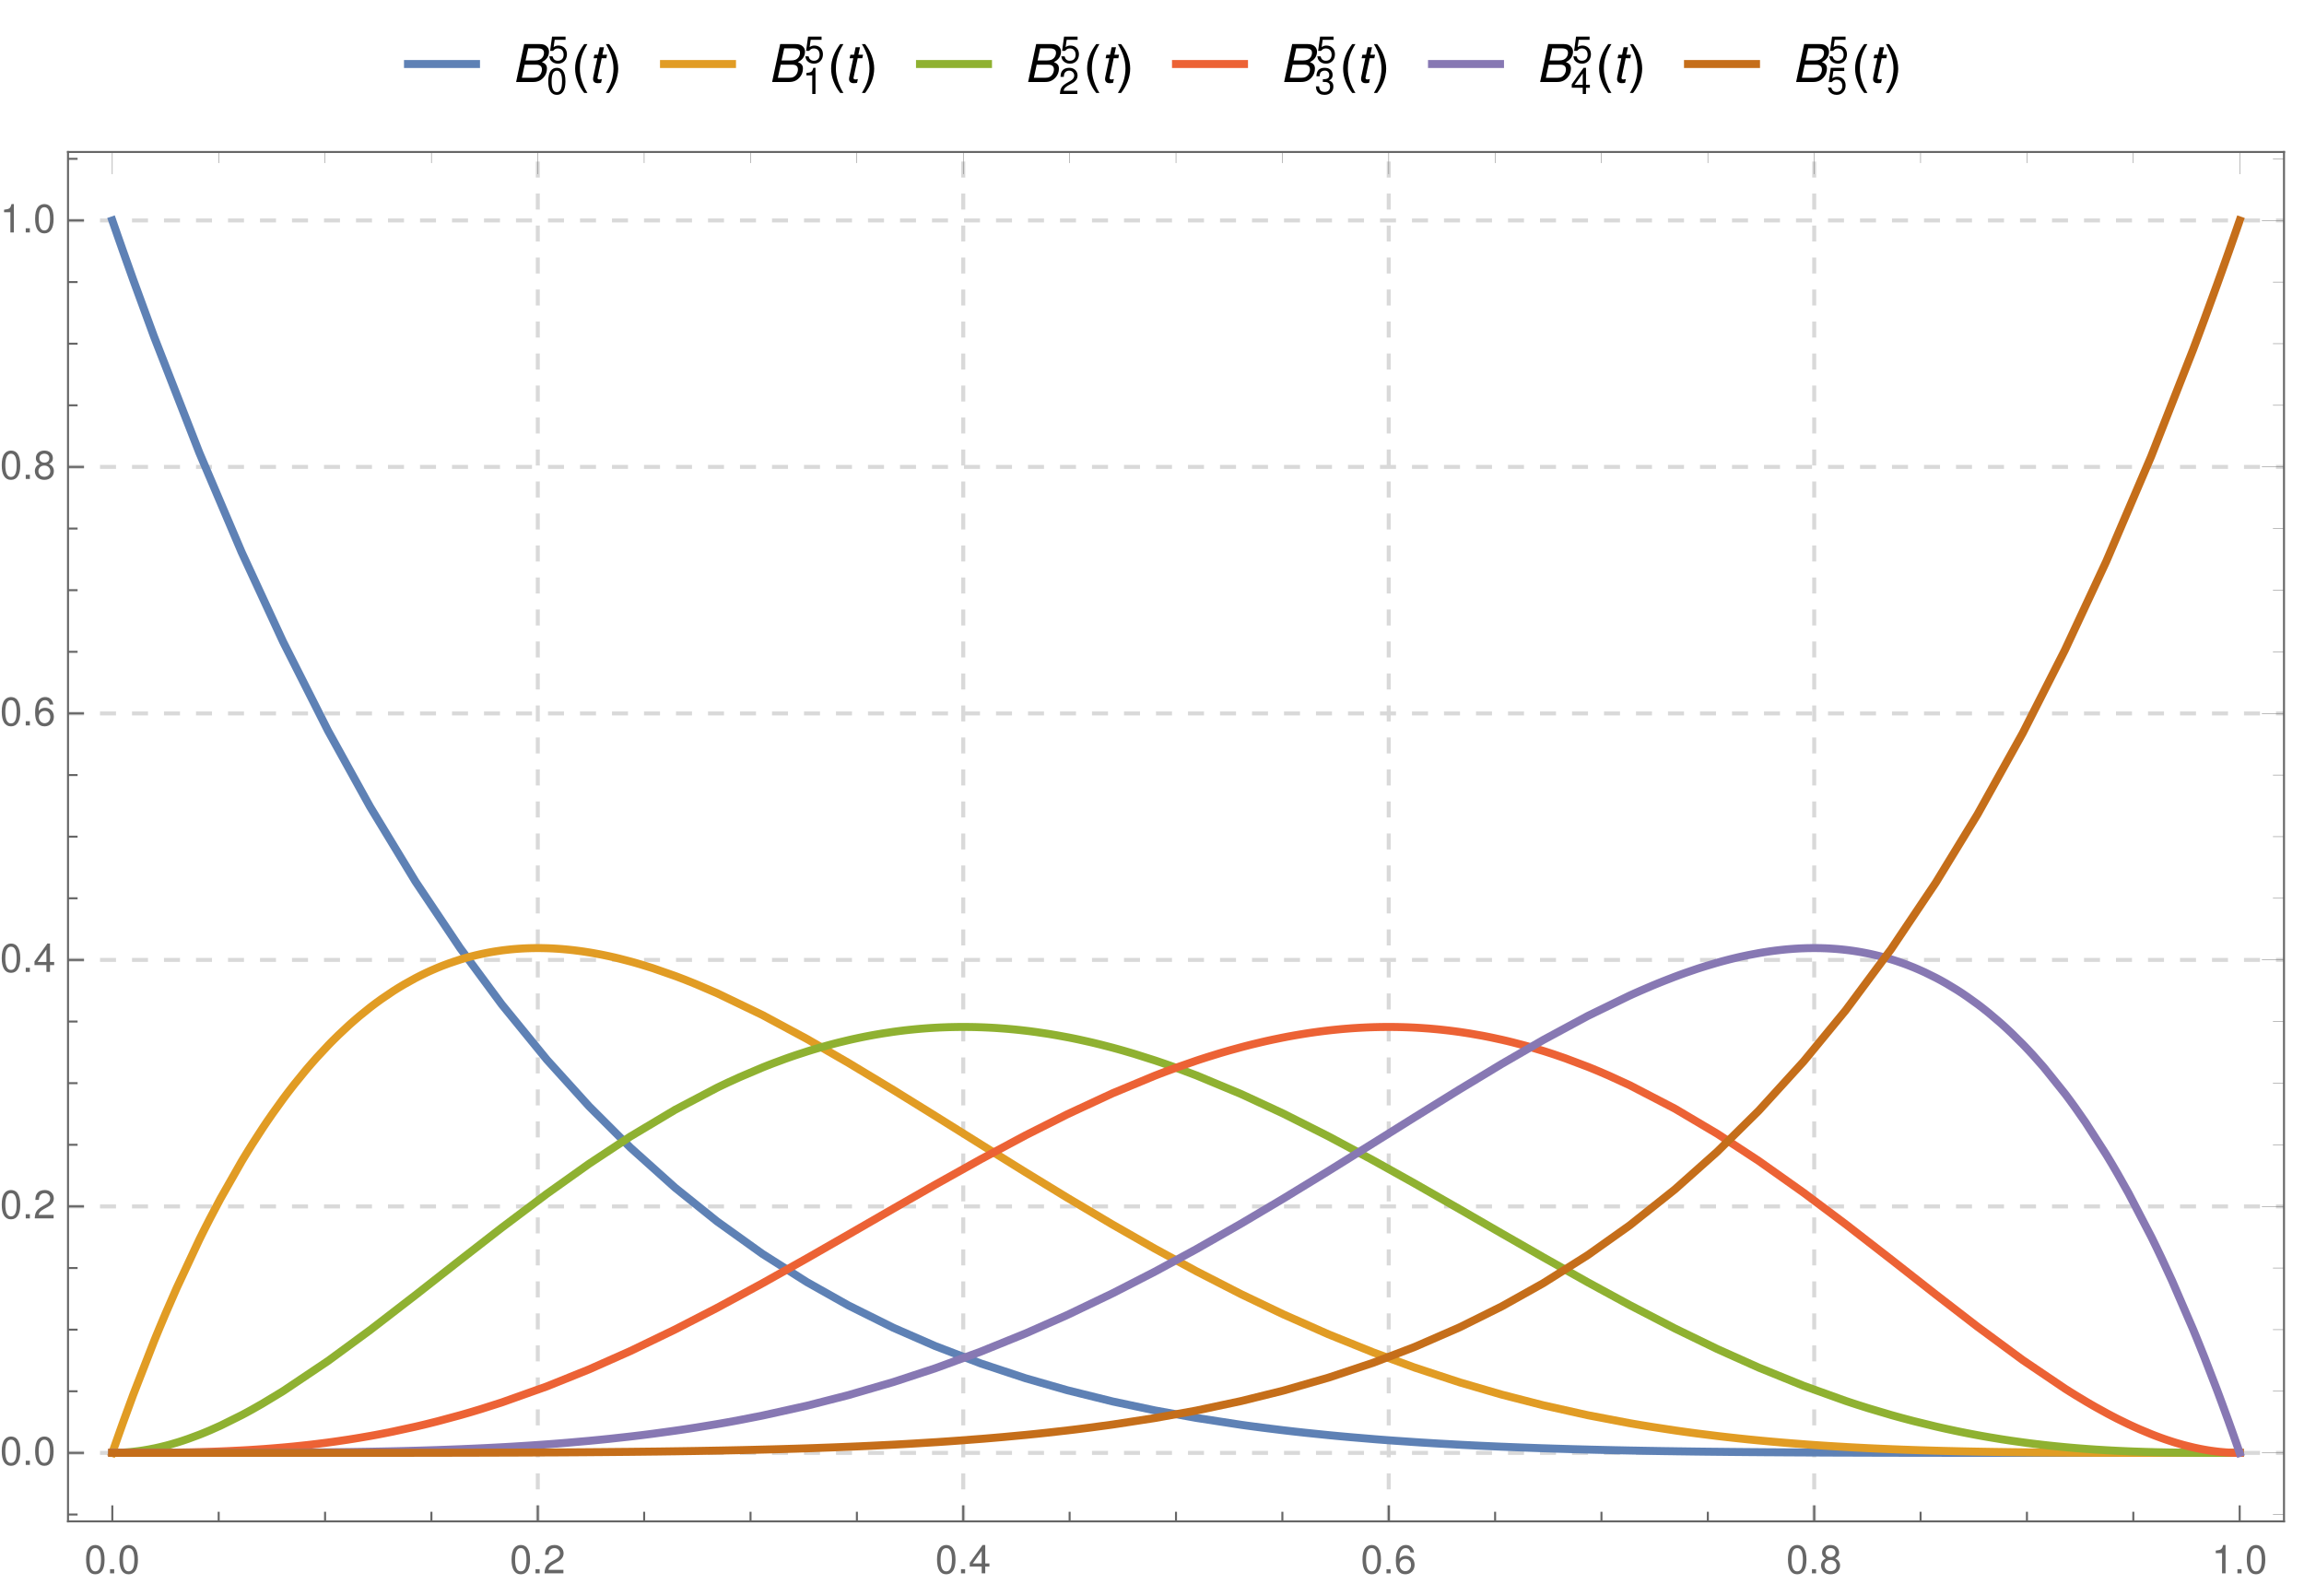 <?xml version="1.0" encoding="UTF-8"?>
<svg xmlns="http://www.w3.org/2000/svg" xmlns:xlink="http://www.w3.org/1999/xlink" width="576pt" height="399pt" viewBox="0 0 576 399" version="1.1">
<defs>
<g>
<symbol overflow="visible" id="glyph0-0">
<path style="stroke:none;" d=""/>
</symbol>
<symbol overflow="visible" id="glyph0-1">
<path style="stroke:none;" d="M 1.031 0 L 5.312 0 C 6.391 0 7.203 -0.359 7.891 -1.125 C 8.453 -1.734 8.734 -2.516 8.734 -3.359 C 8.734 -4.141 8.391 -4.609 7.469 -4.984 C 8.609 -5.5 9.25 -6.438 9.25 -7.594 C 9.25 -8.094 9.094 -8.469 8.781 -8.812 C 8.328 -9.281 7.781 -9.484 6.891 -9.484 L 3.047 -9.484 Z M 3.391 -5.391 L 4.047 -8.406 L 6.391 -8.406 C 7.484 -8.406 8 -8.062 8 -7.297 C 8 -6.812 7.812 -6.328 7.5 -6 C 7.109 -5.578 6.594 -5.391 5.734 -5.391 Z M 2.469 -1.062 L 3.172 -4.328 L 6.109 -4.328 C 7 -4.328 7.484 -3.906 7.484 -3.141 C 7.484 -2.656 7.328 -2.203 7.047 -1.812 C 6.641 -1.281 6.156 -1.062 5.422 -1.062 Z M 2.469 -1.062 "/>
</symbol>
<symbol overflow="visible" id="glyph0-2">
<path style="stroke:none;" d="M 4.766 -6.812 L 3.594 -6.812 L 4 -8.688 L 2.906 -8.688 L 2.516 -6.812 L 1.594 -6.812 L 1.406 -5.938 L 2.328 -5.938 L 1.297 -1.125 C 1.281 -1 1.266 -0.859 1.266 -0.734 C 1.266 -0.094 1.703 0.297 2.422 0.297 C 2.672 0.297 3.078 0.266 3.266 0.203 L 3.469 -0.734 C 3.062 -0.656 3 -0.641 2.844 -0.641 C 2.562 -0.641 2.375 -0.781 2.375 -0.984 C 2.375 -1.031 2.391 -1.094 2.406 -1.172 L 3.422 -5.938 L 4.578 -5.938 Z M 4.766 -6.812 "/>
</symbol>
<symbol overflow="visible" id="glyph1-0">
<path style="stroke:none;" d=""/>
</symbol>
<symbol overflow="visible" id="glyph1-1">
<path style="stroke:none;" d="M 2.547 -6.547 C 1.938 -6.547 1.375 -6.281 1.031 -5.828 C 0.609 -5.25 0.391 -4.375 0.391 -3.172 C 0.391 -0.953 1.141 0.219 2.547 0.219 C 3.922 0.219 4.688 -0.953 4.688 -3.109 C 4.688 -4.391 4.484 -5.234 4.047 -5.828 C 3.703 -6.281 3.156 -6.547 2.547 -6.547 Z M 2.547 -5.828 C 3.422 -5.828 3.844 -4.938 3.844 -3.188 C 3.844 -1.328 3.422 -0.469 2.516 -0.469 C 1.656 -0.469 1.234 -1.359 1.234 -3.156 C 1.234 -4.953 1.656 -5.828 2.547 -5.828 Z M 2.547 -5.828 "/>
</symbol>
<symbol overflow="visible" id="glyph1-2">
<path style="stroke:none;" d="M 4.391 -6.547 L 1.016 -6.547 L 0.531 -2.984 L 1.281 -2.984 C 1.656 -3.438 1.969 -3.594 2.469 -3.594 C 3.359 -3.594 3.906 -2.984 3.906 -2.016 C 3.906 -1.078 3.359 -0.516 2.469 -0.516 C 1.766 -0.516 1.328 -0.875 1.141 -1.609 L 0.328 -1.609 C 0.438 -1.078 0.531 -0.812 0.719 -0.578 C 1.094 -0.078 1.75 0.219 2.5 0.219 C 3.812 0.219 4.734 -0.75 4.734 -2.141 C 4.734 -3.422 3.875 -4.312 2.625 -4.312 C 2.156 -4.312 1.797 -4.188 1.406 -3.922 L 1.672 -5.75 L 4.391 -5.75 Z M 4.391 -6.547 "/>
</symbol>
<symbol overflow="visible" id="glyph1-3">
<path style="stroke:none;" d="M 2.391 -4.656 L 2.391 0 L 3.203 0 L 3.203 -6.547 L 2.672 -6.547 C 2.375 -5.547 2.203 -5.406 0.938 -5.25 L 0.938 -4.656 Z M 2.391 -4.656 "/>
</symbol>
<symbol overflow="visible" id="glyph1-4">
<path style="stroke:none;" d="M 4.672 -0.797 L 1.234 -0.797 C 1.312 -1.344 1.609 -1.688 2.406 -2.156 L 3.328 -2.656 C 4.25 -3.156 4.719 -3.828 4.719 -4.625 C 4.719 -5.172 4.5 -5.672 4.109 -6.031 C 3.719 -6.375 3.234 -6.547 2.625 -6.547 C 1.797 -6.547 1.172 -6.25 0.812 -5.703 C 0.578 -5.344 0.484 -4.938 0.469 -4.281 L 1.281 -4.281 C 1.297 -4.719 1.359 -4.984 1.469 -5.203 C 1.688 -5.594 2.109 -5.844 2.594 -5.844 C 3.328 -5.844 3.891 -5.312 3.891 -4.609 C 3.891 -4.094 3.578 -3.641 3 -3.312 L 2.156 -2.828 C 0.781 -2.062 0.391 -1.438 0.312 0 L 4.672 0 Z M 4.672 -0.797 "/>
</symbol>
<symbol overflow="visible" id="glyph1-5">
<path style="stroke:none;" d="M 2.047 -3 L 2.141 -3 L 2.484 -3.016 C 3.375 -3.016 3.844 -2.609 3.844 -1.812 C 3.844 -1 3.328 -0.516 2.484 -0.516 C 1.594 -0.516 1.156 -0.953 1.109 -1.906 L 0.297 -1.906 C 0.328 -1.375 0.422 -1.031 0.578 -0.734 C 0.922 -0.109 1.562 0.219 2.453 0.219 C 3.797 0.219 4.672 -0.594 4.672 -1.828 C 4.672 -2.656 4.344 -3.125 3.562 -3.391 C 4.172 -3.625 4.484 -4.094 4.484 -4.75 C 4.484 -5.875 3.734 -6.547 2.484 -6.547 C 1.156 -6.547 0.469 -5.828 0.438 -4.438 L 1.25 -4.438 C 1.25 -4.828 1.297 -5.047 1.391 -5.25 C 1.578 -5.609 1.984 -5.844 2.5 -5.844 C 3.219 -5.844 3.641 -5.406 3.641 -4.719 C 3.641 -4.25 3.484 -3.984 3.125 -3.828 C 2.906 -3.734 2.609 -3.703 2.047 -3.688 Z M 2.047 -3 "/>
</symbol>
<symbol overflow="visible" id="glyph1-6">
<path style="stroke:none;" d="M 3.016 -1.562 L 3.016 0 L 3.828 0 L 3.828 -1.562 L 4.797 -1.562 L 4.797 -2.297 L 3.828 -2.297 L 3.828 -6.547 L 3.234 -6.547 L 0.266 -2.422 L 0.266 -1.562 Z M 3.016 -2.297 L 0.969 -2.297 L 3.016 -5.156 Z M 3.016 -2.297 "/>
</symbol>
<symbol overflow="visible" id="glyph2-0">
<path style="stroke:none;" d="M 0.812 0 L 0.812 -10.391 L 5.688 -10.391 L 5.688 0 Z M 1.625 -0.812 L 4.875 -0.812 L 4.875 -9.578 L 1.625 -9.578 Z M 1.625 -0.812 "/>
</symbol>
<symbol overflow="visible" id="glyph2-1">
<path style="stroke:none;" d="M 3.859 2.734 L 3.047 2.734 C 2.703 2.297 2.391 1.836 2.109 1.359 C 1.836 0.879 1.602 0.383 1.406 -0.125 C 1.207 -0.645 1.051 -1.176 0.938 -1.719 C 0.832 -2.258 0.781 -2.805 0.781 -3.359 C 0.781 -3.922 0.832 -4.473 0.938 -5.016 C 1.051 -5.555 1.207 -6.082 1.406 -6.594 C 1.602 -7.102 1.844 -7.598 2.125 -8.078 C 2.406 -8.555 2.711 -9.02 3.047 -9.469 L 3.859 -9.469 C 3.555 -8.977 3.285 -8.492 3.047 -8.016 C 2.816 -7.535 2.617 -7.051 2.453 -6.562 C 2.297 -6.07 2.176 -5.562 2.094 -5.031 C 2.008 -4.508 1.969 -3.957 1.969 -3.375 C 1.969 -2.832 2.008 -2.297 2.094 -1.766 C 2.188 -1.234 2.316 -0.707 2.484 -0.188 C 2.648 0.32 2.848 0.82 3.078 1.312 C 3.305 1.801 3.566 2.273 3.859 2.734 Z M 3.859 2.734 "/>
</symbol>
<symbol overflow="visible" id="glyph2-2">
<path style="stroke:none;" d="M 3.547 -3.359 C 3.547 -2.805 3.488 -2.258 3.375 -1.719 C 3.27 -1.176 3.117 -0.648 2.922 -0.141 C 2.723 0.367 2.484 0.863 2.203 1.344 C 1.93 1.82 1.625 2.285 1.281 2.734 L 0.469 2.734 C 0.77 2.242 1.035 1.758 1.266 1.281 C 1.504 0.812 1.703 0.328 1.859 -0.172 C 2.023 -0.672 2.148 -1.18 2.234 -1.703 C 2.328 -2.223 2.375 -2.773 2.375 -3.359 C 2.375 -3.898 2.328 -4.438 2.234 -4.969 C 2.141 -5.5 2.008 -6.02 1.844 -6.531 C 1.676 -7.051 1.473 -7.555 1.234 -8.047 C 1.004 -8.535 0.75 -9.008 0.469 -9.469 L 1.281 -9.469 C 1.625 -9.031 1.938 -8.57 2.219 -8.094 C 2.5 -7.613 2.734 -7.113 2.922 -6.594 C 3.117 -6.082 3.27 -5.551 3.375 -5 C 3.488 -4.457 3.547 -3.91 3.547 -3.359 Z M 3.547 -3.359 "/>
</symbol>
<symbol overflow="visible" id="glyph3-0">
<path style="stroke:none;" d=""/>
</symbol>
<symbol overflow="visible" id="glyph3-1">
<path style="stroke:none;" d="M 2.75 -7.094 C 2.094 -7.094 1.484 -6.797 1.125 -6.312 C 0.656 -5.688 0.438 -4.734 0.438 -3.438 C 0.438 -1.047 1.234 0.234 2.75 0.234 C 4.25 0.234 5.062 -1.047 5.062 -3.375 C 5.062 -4.75 4.844 -5.672 4.375 -6.312 C 4.016 -6.812 3.422 -7.094 2.75 -7.094 Z M 2.75 -6.312 C 3.703 -6.312 4.172 -5.344 4.172 -3.453 C 4.172 -1.438 3.703 -0.5 2.734 -0.5 C 1.797 -0.5 1.328 -1.484 1.328 -3.422 C 1.328 -5.359 1.797 -6.312 2.75 -6.312 Z M 2.75 -6.312 "/>
</symbol>
<symbol overflow="visible" id="glyph3-2">
<path style="stroke:none;" d="M 1.906 -1.047 L 0.875 -1.047 L 0.875 0 L 1.906 0 Z M 1.906 -1.047 "/>
</symbol>
<symbol overflow="visible" id="glyph3-3">
<path style="stroke:none;" d="M 5.062 -0.875 L 1.328 -0.875 C 1.422 -1.453 1.734 -1.812 2.609 -2.328 L 3.609 -2.875 C 4.594 -3.406 5.109 -4.141 5.109 -5.016 C 5.109 -5.594 4.875 -6.156 4.453 -6.531 C 4.031 -6.906 3.516 -7.094 2.844 -7.094 C 1.938 -7.094 1.266 -6.766 0.875 -6.172 C 0.625 -5.797 0.516 -5.344 0.5 -4.625 L 1.375 -4.625 C 1.406 -5.109 1.469 -5.406 1.594 -5.625 C 1.812 -6.062 2.281 -6.312 2.812 -6.312 C 3.609 -6.312 4.203 -5.75 4.203 -4.984 C 4.203 -4.438 3.875 -3.953 3.25 -3.594 L 2.328 -3.062 C 0.844 -2.234 0.422 -1.562 0.344 0 L 5.062 0 Z M 5.062 -0.875 "/>
</symbol>
<symbol overflow="visible" id="glyph3-4">
<path style="stroke:none;" d="M 3.266 -1.703 L 3.266 0 L 4.156 0 L 4.156 -1.703 L 5.203 -1.703 L 5.203 -2.484 L 4.156 -2.484 L 4.156 -7.094 L 3.5 -7.094 L 0.281 -2.625 L 0.281 -1.703 Z M 3.266 -2.484 L 1.047 -2.484 L 3.266 -5.594 Z M 3.266 -2.484 "/>
</symbol>
<symbol overflow="visible" id="glyph3-5">
<path style="stroke:none;" d="M 4.984 -5.234 C 4.812 -6.406 4.047 -7.094 2.969 -7.094 C 2.188 -7.094 1.484 -6.703 1.062 -6.078 C 0.625 -5.391 0.438 -4.516 0.438 -3.234 C 0.438 -2.047 0.609 -1.281 1.031 -0.656 C 1.406 -0.078 2.031 0.234 2.812 0.234 C 4.156 0.234 5.125 -0.766 5.125 -2.156 C 5.125 -3.484 4.234 -4.406 2.953 -4.406 C 2.266 -4.406 1.703 -4.141 1.328 -3.625 C 1.344 -5.344 1.906 -6.312 2.906 -6.312 C 3.531 -6.312 3.953 -5.922 4.094 -5.234 Z M 2.844 -3.625 C 3.703 -3.625 4.234 -3.047 4.234 -2.094 C 4.234 -1.203 3.625 -0.547 2.812 -0.547 C 2 -0.547 1.375 -1.234 1.375 -2.141 C 1.375 -3.016 1.984 -3.625 2.844 -3.625 Z M 2.844 -3.625 "/>
</symbol>
<symbol overflow="visible" id="glyph3-6">
<path style="stroke:none;" d="M 3.906 -3.734 C 4.641 -4.172 4.875 -4.531 4.875 -5.203 C 4.875 -6.312 4.016 -7.094 2.75 -7.094 C 1.5 -7.094 0.625 -6.312 0.625 -5.203 C 0.625 -4.547 0.859 -4.188 1.578 -3.734 C 0.766 -3.344 0.375 -2.75 0.375 -1.969 C 0.375 -0.672 1.344 0.234 2.75 0.234 C 4.156 0.234 5.125 -0.672 5.125 -1.953 C 5.125 -2.75 4.734 -3.344 3.906 -3.734 Z M 2.75 -6.312 C 3.5 -6.312 3.984 -5.875 3.984 -5.188 C 3.984 -4.516 3.484 -4.078 2.75 -4.078 C 2.016 -4.078 1.516 -4.516 1.516 -5.188 C 1.516 -5.875 2.016 -6.312 2.75 -6.312 Z M 2.75 -3.344 C 3.625 -3.344 4.234 -2.781 4.234 -1.953 C 4.234 -1.109 3.625 -0.547 2.734 -0.547 C 1.875 -0.547 1.266 -1.125 1.266 -1.953 C 1.266 -2.781 1.875 -3.344 2.75 -3.344 Z M 2.75 -3.344 "/>
</symbol>
<symbol overflow="visible" id="glyph3-7">
<path style="stroke:none;" d="M 2.594 -5.047 L 2.594 0 L 3.469 0 L 3.469 -7.094 L 2.891 -7.094 C 2.578 -6 2.375 -5.844 1.016 -5.688 L 1.016 -5.047 Z M 2.594 -5.047 "/>
</symbol>
</g>
<clipPath id="clip1">
  <path d="M 101 14 L 121 14 L 121 18 L 101 18 Z M 101 14 "/>
</clipPath>
<clipPath id="clip2">
  <path d="M 165 14 L 185 14 L 185 18 L 165 18 Z M 165 14 "/>
</clipPath>
<clipPath id="clip3">
  <path d="M 229 14 L 249 14 L 249 18 L 229 18 Z M 229 14 "/>
</clipPath>
<clipPath id="clip4">
  <path d="M 293 14 L 313 14 L 313 18 L 293 18 Z M 293 14 "/>
</clipPath>
<clipPath id="clip5">
  <path d="M 357 14 L 377 14 L 377 18 L 357 18 Z M 357 14 "/>
</clipPath>
<clipPath id="clip6">
  <path d="M 421 14 L 441 14 L 441 18 L 421 18 Z M 421 14 "/>
</clipPath>
<clipPath id="clip7">
  <path d="M 17 362 L 571 362 L 571 364 L 17 364 Z M 17 362 "/>
</clipPath>
<clipPath id="clip8">
  <path d="M 17 301 L 571 301 L 571 303 L 17 303 Z M 17 301 "/>
</clipPath>
<clipPath id="clip9">
  <path d="M 17 239 L 571 239 L 571 241 L 17 241 Z M 17 239 "/>
</clipPath>
<clipPath id="clip10">
  <path d="M 17 177 L 571 177 L 571 179 L 17 179 Z M 17 177 "/>
</clipPath>
<clipPath id="clip11">
  <path d="M 17 116 L 571 116 L 571 118 L 17 118 Z M 17 116 "/>
</clipPath>
<clipPath id="clip12">
  <path d="M 17 54 L 571 54 L 571 56 L 17 56 Z M 17 54 "/>
</clipPath>
</defs>
<g id="surface8">
<g clip-path="url(#clip1)" clip-rule="nonzero">
<path style="fill:none;stroke-width:2;stroke-linecap:square;stroke-linejoin:miter;stroke:rgb(36.841%,50.677%,70.979%);stroke-opacity:1;stroke-miterlimit:3.25;" d="M 102 16 L 119 16 "/>
</g>
<g style="fill:rgb(0%,0%,0%);fill-opacity:1;">
  <use xlink:href="#glyph0-1" x="128" y="20.5"/>
</g>
<g style="fill:rgb(0%,0%,0%);fill-opacity:1;">
  <use xlink:href="#glyph1-1" x="136.671" y="23.5"/>
</g>
<g style="fill:rgb(0%,0%,0%);fill-opacity:1;">
  <use xlink:href="#glyph1-2" x="137" y="15.7"/>
</g>
<g style="fill:rgb(0%,0%,0%);fill-opacity:1;">
  <use xlink:href="#glyph2-1" x="143" y="20.5"/>
</g>
<g style="fill:rgb(0%,0%,0%);fill-opacity:1;">
  <use xlink:href="#glyph0-2" x="147" y="20.5"/>
</g>
<g style="fill:rgb(0%,0%,0%);fill-opacity:1;">
  <use xlink:href="#glyph2-2" x="151" y="20.5"/>
</g>
<g clip-path="url(#clip2)" clip-rule="nonzero">
<path style="fill:none;stroke-width:2;stroke-linecap:square;stroke-linejoin:miter;stroke:rgb(88.071%,61.104%,14.204%);stroke-opacity:1;stroke-miterlimit:3.25;" d="M 166 16 L 183 16 "/>
</g>
<g style="fill:rgb(0%,0%,0%);fill-opacity:1;">
  <use xlink:href="#glyph0-1" x="192" y="20.5"/>
</g>
<g style="fill:rgb(0%,0%,0%);fill-opacity:1;">
  <use xlink:href="#glyph1-3" x="200.671" y="23.5"/>
</g>
<g style="fill:rgb(0%,0%,0%);fill-opacity:1;">
  <use xlink:href="#glyph1-2" x="201" y="15.7"/>
</g>
<g style="fill:rgb(0%,0%,0%);fill-opacity:1;">
  <use xlink:href="#glyph2-1" x="207" y="20.5"/>
</g>
<g style="fill:rgb(0%,0%,0%);fill-opacity:1;">
  <use xlink:href="#glyph0-2" x="211" y="20.5"/>
</g>
<g style="fill:rgb(0%,0%,0%);fill-opacity:1;">
  <use xlink:href="#glyph2-2" x="215" y="20.5"/>
</g>
<g clip-path="url(#clip3)" clip-rule="nonzero">
<path style="fill:none;stroke-width:2;stroke-linecap:square;stroke-linejoin:miter;stroke:rgb(56.017%,69.156%,19.489%);stroke-opacity:1;stroke-miterlimit:3.25;" d="M 230 16 L 247 16 "/>
</g>
<g style="fill:rgb(0%,0%,0%);fill-opacity:1;">
  <use xlink:href="#glyph0-1" x="256" y="20.5"/>
</g>
<g style="fill:rgb(0%,0%,0%);fill-opacity:1;">
  <use xlink:href="#glyph1-4" x="264.671" y="23.5"/>
</g>
<g style="fill:rgb(0%,0%,0%);fill-opacity:1;">
  <use xlink:href="#glyph1-2" x="265" y="15.7"/>
</g>
<g style="fill:rgb(0%,0%,0%);fill-opacity:1;">
  <use xlink:href="#glyph2-1" x="271" y="20.5"/>
</g>
<g style="fill:rgb(0%,0%,0%);fill-opacity:1;">
  <use xlink:href="#glyph0-2" x="275" y="20.5"/>
</g>
<g style="fill:rgb(0%,0%,0%);fill-opacity:1;">
  <use xlink:href="#glyph2-2" x="279" y="20.5"/>
</g>
<g clip-path="url(#clip4)" clip-rule="nonzero">
<path style="fill:none;stroke-width:2;stroke-linecap:square;stroke-linejoin:miter;stroke:rgb(92.252%,38.562%,20.918%);stroke-opacity:1;stroke-miterlimit:3.25;" d="M 294 16 L 311 16 "/>
</g>
<g style="fill:rgb(0%,0%,0%);fill-opacity:1;">
  <use xlink:href="#glyph0-1" x="320" y="20.5"/>
</g>
<g style="fill:rgb(0%,0%,0%);fill-opacity:1;">
  <use xlink:href="#glyph1-5" x="328.671" y="23.5"/>
</g>
<g style="fill:rgb(0%,0%,0%);fill-opacity:1;">
  <use xlink:href="#glyph1-2" x="329" y="15.7"/>
</g>
<g style="fill:rgb(0%,0%,0%);fill-opacity:1;">
  <use xlink:href="#glyph2-1" x="335" y="20.5"/>
</g>
<g style="fill:rgb(0%,0%,0%);fill-opacity:1;">
  <use xlink:href="#glyph0-2" x="339" y="20.5"/>
</g>
<g style="fill:rgb(0%,0%,0%);fill-opacity:1;">
  <use xlink:href="#glyph2-2" x="343" y="20.5"/>
</g>
<g clip-path="url(#clip5)" clip-rule="nonzero">
<path style="fill:none;stroke-width:2;stroke-linecap:square;stroke-linejoin:miter;stroke:rgb(52.847%,47.061%,70.134%);stroke-opacity:1;stroke-miterlimit:3.25;" d="M 358 16 L 375 16 "/>
</g>
<g style="fill:rgb(0%,0%,0%);fill-opacity:1;">
  <use xlink:href="#glyph0-1" x="384" y="20.5"/>
</g>
<g style="fill:rgb(0%,0%,0%);fill-opacity:1;">
  <use xlink:href="#glyph1-6" x="392.671" y="23.5"/>
</g>
<g style="fill:rgb(0%,0%,0%);fill-opacity:1;">
  <use xlink:href="#glyph1-2" x="393" y="15.7"/>
</g>
<g style="fill:rgb(0%,0%,0%);fill-opacity:1;">
  <use xlink:href="#glyph2-1" x="399" y="20.5"/>
</g>
<g style="fill:rgb(0%,0%,0%);fill-opacity:1;">
  <use xlink:href="#glyph0-2" x="403" y="20.5"/>
</g>
<g style="fill:rgb(0%,0%,0%);fill-opacity:1;">
  <use xlink:href="#glyph2-2" x="407" y="20.5"/>
</g>
<g clip-path="url(#clip6)" clip-rule="nonzero">
<path style="fill:none;stroke-width:2;stroke-linecap:square;stroke-linejoin:miter;stroke:rgb(77.206%,43.155%,10.239%);stroke-opacity:1;stroke-miterlimit:3.25;" d="M 422 16 L 439 16 "/>
</g>
<g style="fill:rgb(0%,0%,0%);fill-opacity:1;">
  <use xlink:href="#glyph0-1" x="448" y="20.5"/>
</g>
<g style="fill:rgb(0%,0%,0%);fill-opacity:1;">
  <use xlink:href="#glyph1-2" x="456.671" y="23.5"/>
</g>
<g style="fill:rgb(0%,0%,0%);fill-opacity:1;">
  <use xlink:href="#glyph1-2" x="457" y="15.7"/>
</g>
<g style="fill:rgb(0%,0%,0%);fill-opacity:1;">
  <use xlink:href="#glyph2-1" x="463" y="20.5"/>
</g>
<g style="fill:rgb(0%,0%,0%);fill-opacity:1;">
  <use xlink:href="#glyph0-2" x="467" y="20.5"/>
</g>
<g style="fill:rgb(0%,0%,0%);fill-opacity:1;">
  <use xlink:href="#glyph2-2" x="471" y="20.5"/>
</g>
<path style="fill:none;stroke-width:1;stroke-linecap:butt;stroke-linejoin:miter;stroke:rgb(84.999%,84.999%,84.999%);stroke-opacity:1;stroke-dasharray:4,4;stroke-miterlimit:3.25;" d="M 134.449 380.391 L 134.449 38 "/>
<path style="fill:none;stroke-width:1;stroke-linecap:butt;stroke-linejoin:miter;stroke:rgb(84.999%,84.999%,84.999%);stroke-opacity:1;stroke-dasharray:4,4;stroke-miterlimit:3.25;" d="M 240.816 380.391 L 240.816 38 "/>
<path style="fill:none;stroke-width:1;stroke-linecap:butt;stroke-linejoin:miter;stroke:rgb(84.999%,84.999%,84.999%);stroke-opacity:1;stroke-dasharray:4,4;stroke-miterlimit:3.25;" d="M 347.184 380.391 L 347.184 38 "/>
<path style="fill:none;stroke-width:1;stroke-linecap:butt;stroke-linejoin:miter;stroke:rgb(84.999%,84.999%,84.999%);stroke-opacity:1;stroke-dasharray:4,4;stroke-miterlimit:3.25;" d="M 453.551 380.391 L 453.551 38 "/>
<g clip-path="url(#clip7)" clip-rule="nonzero">
<path style="fill:none;stroke-width:1;stroke-linecap:butt;stroke-linejoin:miter;stroke:rgb(84.999%,84.999%,84.999%);stroke-opacity:1;stroke-dasharray:4,4;stroke-miterlimit:3.25;" d="M 17 363.27 L 571 363.27 "/>
</g>
<g clip-path="url(#clip8)" clip-rule="nonzero">
<path style="fill:none;stroke-width:1;stroke-linecap:butt;stroke-linejoin:miter;stroke:rgb(84.999%,84.999%,84.999%);stroke-opacity:1;stroke-dasharray:4,4;stroke-miterlimit:3.25;" d="M 17 301.641 L 571 301.641 "/>
</g>
<g clip-path="url(#clip9)" clip-rule="nonzero">
<path style="fill:none;stroke-width:1;stroke-linecap:butt;stroke-linejoin:miter;stroke:rgb(84.999%,84.999%,84.999%);stroke-opacity:1;stroke-dasharray:4,4;stroke-miterlimit:3.25;" d="M 17 240.012 L 571 240.012 "/>
</g>
<g clip-path="url(#clip10)" clip-rule="nonzero">
<path style="fill:none;stroke-width:1;stroke-linecap:butt;stroke-linejoin:miter;stroke:rgb(84.999%,84.999%,84.999%);stroke-opacity:1;stroke-dasharray:4,4;stroke-miterlimit:3.25;" d="M 17 178.379 L 571 178.379 "/>
</g>
<g clip-path="url(#clip11)" clip-rule="nonzero">
<path style="fill:none;stroke-width:1;stroke-linecap:butt;stroke-linejoin:miter;stroke:rgb(84.999%,84.999%,84.999%);stroke-opacity:1;stroke-dasharray:4,4;stroke-miterlimit:3.25;" d="M 17 116.75 L 571 116.75 "/>
</g>
<g clip-path="url(#clip12)" clip-rule="nonzero">
<path style="fill:none;stroke-width:1;stroke-linecap:butt;stroke-linejoin:miter;stroke:rgb(84.999%,84.999%,84.999%);stroke-opacity:1;stroke-dasharray:4,4;stroke-miterlimit:3.25;" d="M 17 55.121 L 571 55.121 "/>
</g>
<path style="fill:none;stroke-width:2;stroke-linecap:square;stroke-linejoin:miter;stroke:rgb(36.841%,50.677%,70.979%);stroke-opacity:1;stroke-miterlimit:3.25;" d="M 28.078 55.121 L 28.242 55.594 L 28.406 56.062 L 28.734 57.004 L 29.387 58.883 L 30.691 62.605 L 33.301 69.945 L 38.52 84.199 L 49.836 113.199 L 60.402 138.051 L 70.766 160.457 L 82.004 182.711 L 92.492 201.672 L 103.855 220.387 L 115.016 237.031 L 125.426 251.125 L 136.711 264.953 L 147.25 276.598 L 157.578 286.918 L 168.789 296.977 L 179.246 305.379 L 190.582 313.5 L 201.711 320.559 L 212.09 326.398 L 223.348 331.992 L 233.852 336.578 L 245.238 340.926 L 256.414 344.621 L 266.844 347.613 L 278.148 350.41 L 288.703 352.645 L 299.055 354.523 L 310.281 356.25 L 310.609 356.297 L 310.934 356.34 L 311.59 356.434 L 312.898 356.609 L 315.52 356.957 L 320.758 357.605 L 320.934 357.625 L 321.113 357.648 L 321.465 357.688 L 322.176 357.77 L 323.594 357.934 L 326.434 358.246 L 332.113 358.828 L 332.285 358.844 L 332.461 358.863 L 332.809 358.895 L 333.504 358.961 L 334.898 359.094 L 337.684 359.344 L 343.258 359.812 L 343.422 359.828 L 343.586 359.84 L 343.91 359.867 L 344.559 359.918 L 345.859 360.016 L 348.457 360.211 L 353.656 360.566 L 354.008 360.59 L 354.363 360.613 L 355.066 360.66 L 356.477 360.746 L 359.293 360.918 L 364.934 361.23 L 365.262 361.246 L 365.59 361.266 L 366.246 361.297 L 367.562 361.363 L 370.195 361.492 L 375.457 361.727 L 375.617 361.73 L 375.781 361.738 L 376.102 361.75 L 376.746 361.777 L 378.039 361.828 L 380.617 361.93 L 380.777 361.934 L 380.938 361.941 L 381.262 361.953 L 383.195 362.023 L 385.777 362.113 L 385.949 362.117 L 386.125 362.125 L 386.477 362.133 L 388.574 362.203 L 391.375 362.285 L 391.551 362.293 L 391.723 362.297 L 392.074 362.305 L 392.773 362.328 L 394.172 362.367 L 396.973 362.438 L 397.137 362.445 L 397.301 362.449 L 397.625 362.457 L 398.277 362.473 L 399.586 362.504 L 402.195 362.562 L 402.523 362.57 L 402.848 362.578 L 403.5 362.594 L 404.809 362.621 L 407.418 362.676 L 407.598 362.676 L 408.125 362.688 L 408.836 362.699 L 410.25 362.727 L 413.082 362.777 L 413.258 362.781 L 413.434 362.781 L 413.789 362.789 L 414.496 362.801 L 415.914 362.824 L 418.742 362.863 L 418.91 362.867 L 419.074 362.871 L 419.406 362.875 L 420.066 362.883 L 421.387 362.902 L 424.031 362.938 L 424.195 362.938 L 424.359 362.941 L 424.691 362.945 L 425.352 362.953 L 426.676 362.969 L 429.316 362.996 L 429.48 362.996 L 429.641 363 L 429.965 363.004 L 430.613 363.008 L 431.91 363.023 L 434.5 363.047 L 434.664 363.047 L 434.824 363.051 L 435.148 363.051 L 435.797 363.059 L 437.094 363.07 L 439.684 363.09 L 439.859 363.09 L 440.035 363.094 L 440.387 363.094 L 441.09 363.102 L 442.496 363.109 L 445.309 363.129 L 445.66 363.129 L 446.012 363.133 L 448.121 363.145 L 450.93 363.16 L 451.258 363.16 L 451.586 363.164 L 452.242 363.168 L 453.555 363.172 L 456.18 363.184 L 456.344 363.184 L 456.508 363.188 L 456.836 363.188 L 457.492 363.191 L 458.801 363.195 L 461.426 363.203 L 461.605 363.203 L 461.781 363.207 L 462.848 363.207 L 464.27 363.215 L 464.98 363.215 L 465.691 363.219 L 467.113 363.223 L 467.824 363.223 L 468.535 363.227 L 469.957 363.23 L 472.801 363.234 L 473.148 363.234 L 473.496 363.238 L 474.195 363.238 L 475.59 363.242 L 476.988 363.242 L 478.383 363.246 L 479.777 363.246 L 481.176 363.25 L 483.965 363.254 L 485.27 363.254 L 486.57 363.258 L 490.477 363.258 L 491.777 363.262 L 495.793 363.262 L 497.207 363.266 L 504.266 363.266 L 505.676 363.27 L 559.922 363.27 "/>
<path style="fill:none;stroke-width:2;stroke-linecap:square;stroke-linejoin:miter;stroke:rgb(88.071%,61.104%,14.204%);stroke-opacity:1;stroke-miterlimit:3.25;" d="M 28.078 363.27 L 28.242 362.801 L 28.406 362.328 L 28.734 361.391 L 29.387 359.527 L 30.691 355.859 L 33.301 348.734 L 38.52 335.332 L 38.871 334.465 L 39.227 333.602 L 39.934 331.891 L 41.348 328.527 L 44.18 322.031 L 49.836 309.938 L 50 309.605 L 50.168 309.27 L 50.496 308.605 L 51.156 307.285 L 52.48 304.691 L 55.121 299.691 L 60.402 290.402 L 60.566 290.129 L 60.727 289.859 L 61.051 289.324 L 61.699 288.266 L 62.992 286.18 L 65.586 282.176 L 65.906 281.691 L 66.23 281.207 L 66.879 280.25 L 68.176 278.379 L 70.766 274.781 L 71.117 274.312 L 71.465 273.844 L 72.168 272.918 L 73.574 271.105 L 76.383 267.656 L 77.086 266.828 L 77.789 266.016 L 79.191 264.426 L 82.004 261.41 L 82.168 261.238 L 82.332 261.07 L 82.656 260.734 L 83.312 260.074 L 84.625 258.781 L 87.246 256.328 L 87.41 256.18 L 87.574 256.035 L 87.902 255.742 L 88.559 255.168 L 89.867 254.047 L 92.492 251.93 L 92.668 251.793 L 92.848 251.656 L 93.199 251.387 L 93.91 250.852 L 95.332 249.82 L 98.176 247.895 L 98.352 247.777 L 98.527 247.664 L 99.594 246.996 L 101.016 246.145 L 103.855 244.566 L 104.207 244.387 L 104.555 244.207 L 105.25 243.855 L 106.648 243.18 L 106.82 243.098 L 106.996 243.02 L 107.344 242.859 L 108.043 242.547 L 109.438 241.949 L 109.609 241.879 L 109.785 241.809 L 110.133 241.664 L 110.832 241.391 L 112.227 240.871 L 115.016 239.934 L 115.18 239.883 L 115.34 239.836 L 115.668 239.734 L 116.316 239.547 L 117.617 239.188 L 117.945 239.102 L 118.27 239.02 L 118.918 238.859 L 120.219 238.559 L 120.547 238.488 L 120.871 238.422 L 121.523 238.289 L 121.684 238.258 L 121.848 238.227 L 122.172 238.164 L 122.824 238.047 L 122.984 238.02 L 123.148 237.992 L 123.473 237.938 L 124.125 237.832 L 125.426 237.645 L 125.777 237.598 L 126.129 237.555 L 126.836 237.473 L 127.188 237.434 L 127.543 237.395 L 128.246 237.328 L 128.598 237.297 L 128.953 237.27 L 129.129 237.254 L 129.305 237.242 L 129.656 237.215 L 129.836 237.203 L 130.012 237.191 L 130.363 237.172 L 130.539 237.16 L 130.715 237.152 L 131.07 237.133 L 131.773 237.102 L 131.949 237.098 L 132.125 237.09 L 132.305 237.086 L 132.48 237.078 L 133.184 237.062 L 133.363 237.062 L 133.715 237.055 L 134.066 237.055 L 134.242 237.051 L 134.598 237.051 L 134.773 237.055 L 135.125 237.055 L 135.301 237.059 L 135.477 237.059 L 135.652 237.062 L 135.832 237.066 L 136.711 237.086 L 136.875 237.094 L 137.043 237.098 L 137.371 237.109 L 137.699 237.125 L 138.031 237.141 L 138.359 237.156 L 138.688 237.176 L 139.348 237.215 L 140.004 237.262 L 140.664 237.312 L 140.992 237.344 L 141.32 237.371 L 141.98 237.434 L 142.145 237.449 L 142.309 237.469 L 142.641 237.504 L 143.297 237.574 L 144.613 237.738 L 144.781 237.762 L 144.945 237.785 L 145.273 237.828 L 145.934 237.922 L 147.25 238.129 L 147.41 238.152 L 147.57 238.18 L 147.895 238.234 L 148.539 238.348 L 149.832 238.586 L 149.992 238.617 L 150.156 238.648 L 150.477 238.711 L 151.125 238.844 L 152.414 239.117 L 152.574 239.156 L 152.738 239.191 L 153.059 239.262 L 153.707 239.41 L 154.996 239.723 L 157.578 240.395 L 157.93 240.488 L 158.281 240.586 L 158.98 240.785 L 160.383 241.195 L 163.184 242.07 L 168.789 244.027 L 168.949 244.086 L 169.113 244.148 L 169.441 244.27 L 170.094 244.52 L 171.402 245.023 L 174.016 246.078 L 179.246 248.324 L 190.582 253.777 L 201.711 259.758 L 212.09 265.742 L 223.348 272.535 L 233.852 279.047 L 245.238 286.164 L 256.414 293.117 L 266.844 299.484 L 278.148 306.191 L 288.703 312.207 L 299.055 317.832 L 310.281 323.586 L 320.758 328.598 L 332.113 333.621 L 343.258 338.121 L 353.656 341.934 L 364.934 345.641 L 375.457 348.707 L 385.777 351.359 L 396.973 353.855 L 407.418 355.844 L 407.598 355.871 L 408.125 355.965 L 408.836 356.086 L 410.25 356.328 L 413.082 356.789 L 418.742 357.652 L 418.91 357.676 L 419.074 357.699 L 419.406 357.746 L 421.387 358.027 L 424.031 358.383 L 429.316 359.043 L 429.48 359.062 L 429.641 359.082 L 429.965 359.121 L 431.91 359.344 L 434.5 359.629 L 434.664 359.648 L 434.824 359.664 L 435.148 359.699 L 435.797 359.766 L 437.094 359.902 L 439.684 360.156 L 439.859 360.172 L 440.035 360.191 L 440.387 360.223 L 441.09 360.289 L 442.496 360.418 L 445.309 360.664 L 445.66 360.695 L 446.012 360.723 L 446.715 360.781 L 448.121 360.895 L 450.93 361.109 L 451.094 361.121 L 451.258 361.137 L 453.555 361.301 L 456.18 361.477 L 456.344 361.488 L 456.508 361.496 L 456.836 361.52 L 457.492 361.559 L 458.801 361.641 L 461.426 361.793 L 461.605 361.805 L 461.781 361.816 L 462.848 361.875 L 464.27 361.949 L 467.113 362.094 L 467.289 362.102 L 467.469 362.109 L 467.824 362.125 L 468.535 362.16 L 469.957 362.223 L 472.801 362.344 L 472.973 362.352 L 473.148 362.359 L 473.496 362.371 L 474.195 362.398 L 475.59 362.453 L 478.383 362.551 L 478.559 362.555 L 478.73 362.562 L 479.082 362.574 L 479.777 362.598 L 481.176 362.641 L 483.965 362.723 L 484.293 362.73 L 484.617 362.738 L 485.27 362.758 L 489.172 362.852 L 489.5 362.859 L 489.824 362.867 L 490.477 362.883 L 491.777 362.91 L 494.383 362.961 L 494.559 362.965 L 494.734 362.965 L 495.086 362.973 L 497.207 363.008 L 497.559 363.016 L 497.91 363.02 L 498.617 363.031 L 500.027 363.051 L 500.207 363.055 L 500.383 363.055 L 500.734 363.062 L 501.441 363.07 L 502.852 363.09 L 505.676 363.121 L 505.84 363.125 L 506.004 363.125 L 506.336 363.129 L 506.996 363.137 L 508.312 363.148 L 508.477 363.148 L 508.641 363.152 L 508.973 363.152 L 509.629 363.16 L 510.949 363.172 L 511.277 363.172 L 511.605 363.176 L 512.266 363.18 L 513.586 363.191 L 516.219 363.207 L 516.543 363.207 L 516.867 363.211 L 517.512 363.215 L 518.805 363.219 L 518.965 363.223 L 519.449 363.223 L 520.098 363.227 L 521.391 363.23 L 521.551 363.234 L 522.035 363.234 L 522.68 363.238 L 523.973 363.242 L 524.621 363.242 L 525.266 363.246 L 526.559 363.25 L 527.258 363.25 L 527.961 363.254 L 529.535 363.254 L 529.711 363.258 L 530.762 363.258 L 532.164 363.262 L 534.27 363.262 L 534.969 363.266 L 538.426 363.266 L 539.082 363.27 L 559.922 363.27 "/>
<path style="fill:none;stroke-width:2;stroke-linecap:square;stroke-linejoin:miter;stroke:rgb(56.017%,69.156%,19.489%);stroke-opacity:1;stroke-miterlimit:3.25;" d="M 28.078 363.27 L 28.57 363.27 L 28.734 363.266 L 28.895 363.266 L 29.387 363.254 L 29.547 363.246 L 29.875 363.238 L 30.039 363.23 L 30.199 363.223 L 30.691 363.199 L 30.852 363.188 L 31.016 363.18 L 31.344 363.156 L 31.504 363.145 L 31.996 363.109 L 32.156 363.094 L 32.32 363.078 L 32.648 363.051 L 33.301 362.984 L 33.461 362.965 L 33.953 362.906 L 34.605 362.824 L 34.77 362.801 L 34.93 362.781 L 35.258 362.734 L 35.91 362.633 L 36.074 362.605 L 36.234 362.578 L 36.562 362.523 L 37.215 362.41 L 38.52 362.152 L 38.695 362.117 L 38.871 362.078 L 39.227 362 L 39.934 361.84 L 41.348 361.492 L 41.527 361.449 L 42.055 361.309 L 42.762 361.113 L 44.18 360.695 L 44.355 360.641 L 44.531 360.59 L 44.887 360.477 L 45.594 360.25 L 47.008 359.77 L 49.836 358.723 L 50 358.656 L 50.168 358.59 L 50.496 358.461 L 51.156 358.191 L 52.48 357.637 L 55.121 356.461 L 60.402 353.84 L 60.566 353.754 L 60.727 353.668 L 61.051 353.496 L 61.699 353.148 L 62.992 352.438 L 65.586 350.965 L 70.766 347.828 L 82.004 340.285 L 92.492 332.586 L 103.855 323.824 L 115.016 315.07 L 125.426 306.98 L 136.711 298.492 L 147.25 290.996 L 157.578 284.172 L 168.789 277.477 L 179.246 271.98 L 179.598 271.809 L 179.953 271.637 L 180.664 271.297 L 182.078 270.625 L 184.914 269.332 L 190.582 266.922 L 190.754 266.852 L 190.93 266.781 L 191.277 266.645 L 191.973 266.367 L 193.363 265.832 L 196.145 264.801 L 196.32 264.738 L 196.492 264.676 L 196.84 264.551 L 197.535 264.305 L 198.93 263.828 L 201.711 262.922 L 201.871 262.867 L 202.035 262.816 L 202.359 262.719 L 203.008 262.516 L 204.305 262.129 L 206.898 261.391 L 207.062 261.348 L 207.223 261.305 L 207.547 261.215 L 208.195 261.043 L 209.496 260.707 L 212.09 260.082 L 212.266 260.039 L 212.441 260 L 212.793 259.918 L 213.496 259.762 L 214.902 259.461 L 215.078 259.426 L 215.254 259.387 L 216.309 259.176 L 217.719 258.906 L 217.895 258.875 L 218.07 258.84 L 219.125 258.652 L 220.531 258.414 L 223.348 257.988 L 223.512 257.965 L 223.676 257.945 L 224.004 257.898 L 224.66 257.812 L 225.973 257.648 L 226.301 257.609 L 226.629 257.574 L 227.285 257.5 L 228.598 257.367 L 228.926 257.336 L 229.258 257.305 L 229.914 257.246 L 230.078 257.23 L 230.242 257.219 L 231.227 257.137 L 232.539 257.043 L 232.703 257.035 L 232.867 257.023 L 233.852 256.965 L 234.031 256.957 L 234.207 256.945 L 234.562 256.93 L 234.742 256.918 L 234.922 256.91 L 235.277 256.895 L 235.453 256.887 L 235.633 256.879 L 235.988 256.867 L 236.699 256.84 L 236.875 256.836 L 237.055 256.828 L 237.41 256.82 L 237.59 256.816 L 237.766 256.812 L 238.121 256.801 L 238.301 256.801 L 238.477 256.797 L 238.656 256.793 L 238.832 256.789 L 239.012 256.785 L 239.191 256.785 L 239.367 256.781 L 239.547 256.781 L 239.723 256.777 L 240.078 256.777 L 240.258 256.773 L 241.324 256.773 L 241.504 256.777 L 241.859 256.777 L 242.035 256.781 L 242.215 256.781 L 242.391 256.785 L 242.57 256.785 L 242.746 256.789 L 242.926 256.793 L 243.102 256.793 L 243.281 256.797 L 243.457 256.801 L 243.816 256.809 L 243.992 256.812 L 244.172 256.816 L 244.527 256.828 L 244.703 256.832 L 244.883 256.84 L 245.238 256.852 L 245.414 256.855 L 245.586 256.863 L 245.938 256.875 L 246.637 256.906 L 246.809 256.914 L 246.984 256.922 L 247.332 256.938 L 248.031 256.977 L 248.207 256.988 L 248.383 256.996 L 248.73 257.016 L 249.43 257.062 L 250.828 257.164 L 251 257.176 L 251.176 257.191 L 251.523 257.219 L 252.223 257.277 L 253.621 257.406 L 253.797 257.426 L 253.969 257.441 L 254.32 257.477 L 255.02 257.551 L 256.414 257.711 L 256.742 257.75 L 257.066 257.789 L 257.719 257.871 L 259.023 258.047 L 261.629 258.43 L 261.793 258.453 L 261.957 258.48 L 262.281 258.531 L 262.934 258.641 L 264.234 258.863 L 266.844 259.344 L 267.02 259.375 L 267.195 259.41 L 267.551 259.48 L 268.258 259.621 L 269.668 259.914 L 272.496 260.543 L 272.672 260.586 L 272.848 260.625 L 273.203 260.707 L 275.324 261.223 L 278.148 261.957 L 278.312 262 L 278.48 262.047 L 278.809 262.137 L 279.469 262.316 L 280.789 262.688 L 283.426 263.461 L 288.703 265.133 L 288.867 265.188 L 289.027 265.242 L 290 265.57 L 291.293 266.012 L 293.879 266.93 L 299.055 268.871 L 310.281 273.547 L 320.758 278.406 L 332.113 284.129 L 343.258 290.105 L 353.656 295.906 L 364.934 302.352 L 375.457 308.422 L 385.777 314.336 L 396.973 320.633 L 407.418 326.312 L 418.742 332.172 L 429.316 337.301 L 439.684 341.945 L 450.93 346.508 L 461.426 350.277 L 461.605 350.336 L 461.781 350.395 L 462.137 350.516 L 462.848 350.75 L 464.27 351.215 L 467.113 352.113 L 472.801 353.801 L 472.973 353.852 L 473.148 353.898 L 473.496 353.996 L 474.195 354.191 L 475.59 354.574 L 478.383 355.312 L 483.965 356.676 L 484.129 356.715 L 484.293 356.75 L 484.617 356.824 L 485.27 356.973 L 486.57 357.262 L 489.172 357.82 L 489.336 357.852 L 489.5 357.887 L 489.824 357.953 L 490.477 358.086 L 491.777 358.344 L 494.383 358.84 L 494.734 358.902 L 495.086 358.969 L 495.793 359.094 L 497.207 359.34 L 500.027 359.805 L 500.207 359.836 L 500.734 359.918 L 501.441 360.027 L 502.852 360.238 L 505.676 360.633 L 506.004 360.68 L 506.336 360.723 L 506.996 360.809 L 508.312 360.977 L 510.949 361.289 L 511.113 361.309 L 511.277 361.324 L 511.605 361.363 L 513.586 361.574 L 516.219 361.832 L 516.383 361.848 L 516.543 361.859 L 516.867 361.891 L 517.512 361.949 L 518.805 362.059 L 518.965 362.074 L 519.129 362.086 L 519.449 362.113 L 520.098 362.164 L 521.391 362.262 L 521.711 362.285 L 522.035 362.309 L 522.68 362.355 L 523.973 362.445 L 526.559 362.602 L 526.734 362.613 L 526.906 362.621 L 527.961 362.68 L 529.359 362.754 L 530.062 362.785 L 530.762 362.816 L 532.164 362.879 L 532.34 362.887 L 532.516 362.891 L 532.867 362.906 L 533.566 362.934 L 534.969 362.98 L 535.145 362.988 L 535.32 362.992 L 535.668 363.004 L 536.371 363.027 L 537.773 363.066 L 538.102 363.074 L 538.426 363.086 L 539.246 363.105 L 539.406 363.109 L 539.734 363.117 L 540.391 363.129 L 540.551 363.133 L 541.043 363.145 L 541.695 363.156 L 543.004 363.18 L 543.168 363.18 L 543.332 363.184 L 543.66 363.188 L 544.312 363.199 L 544.477 363.199 L 544.641 363.203 L 544.969 363.207 L 545.621 363.215 L 545.785 363.215 L 545.949 363.219 L 546.277 363.223 L 546.93 363.23 L 547.258 363.23 L 547.582 363.234 L 548.238 363.238 L 548.422 363.242 L 548.602 363.242 L 548.969 363.246 L 549.332 363.246 L 549.699 363.25 L 549.879 363.25 L 550.062 363.254 L 550.43 363.254 L 551.16 363.258 L 551.523 363.258 L 551.887 363.262 L 552.617 363.262 L 552.801 363.266 L 554.078 363.266 L 554.262 363.27 L 559.922 363.27 "/>
<path style="fill:none;stroke-width:2;stroke-linecap:square;stroke-linejoin:miter;stroke:rgb(92.252%,38.562%,20.918%);stroke-opacity:1;stroke-miterlimit:3.25;" d="M 28.078 363.27 L 33.625 363.27 L 33.953 363.266 L 35.258 363.266 L 35.422 363.262 L 36.234 363.262 L 36.562 363.258 L 37.215 363.258 L 37.379 363.254 L 37.867 363.254 L 38.52 363.25 L 38.695 363.246 L 38.871 363.246 L 39.227 363.242 L 39.934 363.238 L 40.109 363.238 L 40.289 363.234 L 40.641 363.234 L 41.348 363.227 L 41.527 363.223 L 41.703 363.223 L 42.055 363.219 L 42.762 363.211 L 42.941 363.207 L 43.117 363.207 L 43.469 363.199 L 44.18 363.191 L 44.355 363.188 L 44.531 363.188 L 44.887 363.18 L 45.594 363.168 L 45.77 363.164 L 45.945 363.164 L 46.301 363.156 L 47.008 363.141 L 47.184 363.137 L 47.359 363.137 L 47.715 363.129 L 48.422 363.113 L 49.836 363.078 L 50 363.074 L 50.168 363.07 L 50.496 363.059 L 51.156 363.039 L 52.48 363 L 52.645 362.996 L 52.809 362.988 L 53.141 362.98 L 53.801 362.957 L 55.121 362.906 L 55.285 362.898 L 55.449 362.895 L 55.781 362.879 L 56.441 362.852 L 57.762 362.793 L 60.402 362.66 L 60.566 362.652 L 60.727 362.645 L 61.051 362.625 L 61.699 362.59 L 62.992 362.512 L 63.156 362.5 L 63.316 362.488 L 63.641 362.469 L 64.289 362.426 L 65.586 362.336 L 65.746 362.328 L 65.906 362.316 L 66.23 362.293 L 68.176 362.141 L 70.766 361.922 L 71.117 361.891 L 71.465 361.859 L 73.574 361.66 L 76.383 361.363 L 77.086 361.285 L 77.789 361.203 L 79.191 361.035 L 82.004 360.68 L 82.332 360.633 L 82.656 360.59 L 83.312 360.5 L 84.625 360.312 L 87.246 359.922 L 87.574 359.867 L 87.902 359.816 L 88.559 359.711 L 89.867 359.496 L 92.492 359.043 L 92.668 359.012 L 92.848 358.98 L 93.199 358.914 L 93.91 358.785 L 95.332 358.516 L 98.176 357.953 L 103.855 356.719 L 104.031 356.676 L 104.207 356.637 L 105.25 356.391 L 106.648 356.055 L 109.438 355.355 L 115.016 353.852 L 115.18 353.805 L 115.34 353.762 L 115.668 353.668 L 116.316 353.48 L 117.617 353.102 L 120.219 352.32 L 125.426 350.66 L 136.711 346.645 L 147.25 342.398 L 157.578 337.812 L 168.789 332.406 L 179.246 327.02 L 190.582 320.879 L 201.711 314.629 L 212.09 308.68 L 223.348 302.191 L 233.852 296.184 L 245.238 289.832 L 256.414 283.855 L 266.844 278.602 L 278.148 273.355 L 288.703 268.965 L 288.867 268.902 L 289.027 268.84 L 290 268.465 L 291.293 267.973 L 293.879 267.02 L 299.055 265.215 L 299.406 265.098 L 299.754 264.98 L 300.457 264.75 L 301.859 264.301 L 304.668 263.434 L 304.844 263.379 L 305.02 263.328 L 305.367 263.223 L 306.07 263.016 L 307.473 262.613 L 310.281 261.844 L 310.609 261.758 L 310.934 261.672 L 311.59 261.5 L 312.898 261.168 L 315.52 260.539 L 315.684 260.504 L 315.848 260.465 L 316.172 260.391 L 316.828 260.242 L 318.137 259.957 L 320.758 259.418 L 320.934 259.387 L 321.113 259.352 L 321.465 259.281 L 322.176 259.148 L 323.594 258.891 L 323.773 258.859 L 323.949 258.828 L 324.305 258.77 L 325.016 258.648 L 326.434 258.418 L 326.613 258.391 L 326.789 258.363 L 327.145 258.309 L 327.855 258.203 L 329.273 258.004 L 329.449 257.98 L 329.629 257.957 L 329.984 257.91 L 330.691 257.82 L 332.113 257.648 L 332.285 257.629 L 332.461 257.609 L 332.809 257.57 L 333.504 257.496 L 334.898 257.359 L 335.074 257.34 L 335.246 257.324 L 335.594 257.293 L 336.293 257.234 L 337.684 257.125 L 337.859 257.113 L 338.035 257.098 L 338.383 257.074 L 339.078 257.031 L 339.254 257.02 L 339.426 257.008 L 339.777 256.988 L 340.473 256.949 L 340.645 256.941 L 340.82 256.934 L 341.168 256.914 L 341.344 256.906 L 341.516 256.898 L 341.867 256.883 L 342.039 256.879 L 342.215 256.871 L 342.562 256.855 L 343.258 256.836 L 343.422 256.828 L 343.586 256.824 L 343.91 256.816 L 344.07 256.812 L 344.234 256.809 L 344.559 256.801 L 344.723 256.797 L 344.883 256.793 L 345.047 256.793 L 345.207 256.789 L 345.371 256.785 L 345.535 256.785 L 345.695 256.781 L 346.02 256.781 L 346.184 256.777 L 346.508 256.777 L 346.672 256.773 L 347.645 256.773 L 347.809 256.777 L 348.297 256.777 L 348.457 256.781 L 348.621 256.781 L 348.781 256.785 L 348.945 256.785 L 349.109 256.789 L 349.27 256.793 L 349.434 256.793 L 349.758 256.801 L 349.922 256.805 L 350.082 256.809 L 350.406 256.816 L 350.57 256.82 L 350.73 256.824 L 351.059 256.832 L 351.219 256.84 L 351.383 256.844 L 351.707 256.855 L 351.871 256.859 L 352.031 256.867 L 352.355 256.879 L 352.684 256.895 L 353.008 256.906 L 353.656 256.938 L 353.832 256.949 L 354.008 256.957 L 354.363 256.977 L 355.066 257.02 L 355.77 257.066 L 356.477 257.117 L 356.828 257.141 L 357.18 257.168 L 357.887 257.227 L 359.293 257.355 L 359.469 257.371 L 359.648 257.391 L 360 257.426 L 360.703 257.5 L 362.113 257.66 L 362.289 257.68 L 362.465 257.703 L 362.816 257.746 L 363.523 257.836 L 364.934 258.027 L 365.262 258.074 L 365.59 258.125 L 366.246 258.223 L 367.562 258.43 L 370.195 258.891 L 370.359 258.922 L 370.523 258.949 L 370.852 259.012 L 371.512 259.141 L 372.828 259.406 L 375.457 259.977 L 375.617 260.012 L 375.781 260.051 L 376.102 260.125 L 376.746 260.277 L 378.039 260.59 L 380.617 261.262 L 380.938 261.348 L 381.262 261.434 L 381.906 261.613 L 383.195 261.984 L 385.777 262.758 L 385.949 262.812 L 386.125 262.867 L 386.477 262.98 L 387.176 263.203 L 388.574 263.66 L 391.375 264.629 L 396.973 266.742 L 397.301 266.875 L 397.625 267.004 L 398.277 267.273 L 399.586 267.812 L 402.195 268.938 L 407.418 271.336 L 418.742 277.215 L 429.316 283.477 L 439.684 290.266 L 450.93 298.23 L 461.426 306.098 L 472.801 314.926 L 483.965 323.688 L 494.383 331.73 L 505.676 340.059 L 516.219 347.184 L 516.383 347.289 L 516.543 347.391 L 516.867 347.594 L 517.512 348 L 518.805 348.805 L 521.391 350.363 L 521.551 350.461 L 521.711 350.555 L 522.035 350.742 L 522.68 351.121 L 523.973 351.859 L 526.559 353.285 L 526.734 353.383 L 526.906 353.477 L 527.258 353.66 L 527.961 354.031 L 529.359 354.754 L 532.164 356.125 L 532.867 356.453 L 533.566 356.773 L 534.969 357.398 L 537.773 358.566 L 537.938 358.633 L 538.102 358.695 L 538.426 358.824 L 539.082 359.074 L 540.391 359.559 L 540.551 359.613 L 541.043 359.789 L 541.695 360.012 L 543.004 360.441 L 543.168 360.492 L 543.332 360.547 L 543.66 360.648 L 544.312 360.844 L 545.621 361.219 L 545.785 361.262 L 545.949 361.309 L 546.277 361.395 L 546.93 361.562 L 548.238 361.879 L 548.422 361.922 L 548.602 361.965 L 548.969 362.043 L 549.699 362.199 L 549.879 362.234 L 550.43 362.34 L 551.16 362.477 L 551.34 362.508 L 551.523 362.539 L 551.887 362.602 L 552.617 362.715 L 552.801 362.742 L 552.984 362.766 L 553.348 362.816 L 554.078 362.91 L 554.262 362.934 L 554.445 362.953 L 554.809 362.996 L 554.992 363.016 L 555.176 363.031 L 555.539 363.066 L 555.723 363.082 L 555.902 363.098 L 556.453 363.145 L 556.633 363.156 L 557.184 363.191 L 557.363 363.199 L 557.547 363.211 L 557.73 363.219 L 557.91 363.227 L 558.461 363.25 L 558.641 363.254 L 559.191 363.266 L 559.371 363.27 L 559.922 363.27 "/>
<path style="fill:none;stroke-width:2;stroke-linecap:square;stroke-linejoin:miter;stroke:rgb(52.847%,47.061%,70.134%);stroke-opacity:1;stroke-miterlimit:3.25;" d="M 28.078 363.27 L 49.129 363.27 L 49.836 363.266 L 53.141 363.266 L 53.801 363.262 L 55.781 363.262 L 56.441 363.258 L 58.422 363.258 L 59.082 363.254 L 60.402 363.25 L 61.699 363.25 L 62.992 363.246 L 63.156 363.242 L 64.289 363.242 L 65.586 363.234 L 66.23 363.234 L 66.879 363.23 L 68.176 363.227 L 68.336 363.223 L 68.82 363.223 L 70.766 363.211 L 71.117 363.211 L 71.465 363.207 L 73.574 363.195 L 73.926 363.195 L 74.277 363.191 L 74.98 363.188 L 76.383 363.176 L 76.559 363.176 L 76.734 363.172 L 77.086 363.172 L 77.789 363.164 L 79.191 363.152 L 82.004 363.125 L 82.168 363.125 L 82.332 363.121 L 82.656 363.117 L 84.625 363.094 L 84.789 363.094 L 84.953 363.09 L 85.281 363.086 L 85.934 363.078 L 87.246 363.062 L 87.41 363.059 L 87.574 363.059 L 87.902 363.051 L 88.559 363.043 L 89.867 363.023 L 92.492 362.98 L 92.668 362.977 L 92.848 362.973 L 93.199 362.969 L 93.91 362.953 L 95.332 362.926 L 98.176 362.867 L 98.527 362.859 L 99.594 362.836 L 101.016 362.801 L 103.855 362.727 L 104.207 362.719 L 104.555 362.707 L 105.25 362.688 L 106.648 362.645 L 109.438 362.559 L 109.609 362.551 L 109.785 362.543 L 110.133 362.531 L 110.832 362.508 L 112.227 362.457 L 115.016 362.352 L 115.18 362.344 L 115.34 362.34 L 115.668 362.324 L 116.316 362.297 L 117.617 362.242 L 120.219 362.125 L 120.547 362.109 L 120.871 362.094 L 121.523 362.062 L 122.824 361.996 L 125.426 361.859 L 125.602 361.848 L 125.777 361.84 L 126.129 361.82 L 126.836 361.781 L 128.246 361.699 L 131.07 361.523 L 131.422 361.5 L 131.773 361.48 L 132.48 361.434 L 133.891 361.336 L 136.711 361.137 L 136.875 361.125 L 137.043 361.113 L 137.371 361.09 L 138.031 361.039 L 139.348 360.938 L 141.98 360.723 L 147.25 360.258 L 147.57 360.227 L 147.895 360.195 L 148.539 360.133 L 149.832 360.008 L 152.414 359.746 L 157.578 359.176 L 157.754 359.152 L 158.281 359.094 L 158.98 359.008 L 160.383 358.84 L 163.184 358.484 L 168.789 357.719 L 168.949 357.695 L 169.441 357.625 L 170.094 357.531 L 171.402 357.336 L 174.016 356.934 L 179.246 356.074 L 179.598 356.012 L 179.953 355.953 L 180.664 355.828 L 182.078 355.578 L 184.914 355.055 L 190.582 353.945 L 201.711 351.484 L 212.09 348.832 L 223.348 345.555 L 233.852 342.102 L 245.238 337.93 L 256.414 333.398 L 266.844 328.781 L 278.148 323.371 L 288.703 317.961 L 299.055 312.344 L 310.281 305.941 L 320.758 299.727 L 332.113 292.789 L 343.258 285.855 L 353.656 279.352 L 364.934 272.363 L 375.457 266.008 L 385.777 260.043 L 396.973 254.008 L 407.418 248.926 L 407.598 248.848 L 407.773 248.766 L 408.125 248.605 L 408.836 248.289 L 410.25 247.664 L 413.082 246.449 L 413.258 246.375 L 413.434 246.305 L 413.789 246.156 L 414.496 245.867 L 415.914 245.297 L 418.742 244.199 L 418.91 244.141 L 419.074 244.078 L 419.406 243.953 L 420.066 243.711 L 421.387 243.234 L 424.031 242.328 L 424.359 242.219 L 424.691 242.109 L 425.352 241.898 L 426.676 241.484 L 429.316 240.699 L 429.48 240.656 L 429.641 240.609 L 430.613 240.34 L 431.91 240 L 432.07 239.957 L 432.234 239.914 L 432.559 239.832 L 433.207 239.672 L 434.5 239.363 L 434.664 239.328 L 434.824 239.289 L 435.148 239.215 L 435.797 239.074 L 437.094 238.801 L 439.684 238.309 L 440.035 238.246 L 440.387 238.188 L 441.09 238.074 L 441.793 237.965 L 442.496 237.859 L 443.902 237.672 L 445.309 237.508 L 445.484 237.488 L 445.66 237.473 L 446.012 237.434 L 446.715 237.367 L 447.066 237.336 L 448.121 237.254 L 448.297 237.242 L 448.473 237.227 L 448.82 237.203 L 448.996 237.195 L 449.172 237.184 L 449.523 237.164 L 449.699 237.152 L 450.578 237.113 L 450.93 237.102 L 451.094 237.094 L 451.258 237.09 L 451.422 237.082 L 452.242 237.062 L 452.406 237.062 L 452.57 237.059 L 452.734 237.059 L 452.898 237.055 L 453.227 237.055 L 453.391 237.051 L 453.719 237.051 L 453.883 237.055 L 454.211 237.055 L 454.375 237.059 L 454.539 237.059 L 454.703 237.062 L 454.867 237.062 L 455.523 237.078 L 455.688 237.086 L 455.852 237.09 L 456.18 237.102 L 456.344 237.105 L 457.164 237.145 L 457.492 237.164 L 457.656 237.172 L 457.816 237.184 L 458.145 237.203 L 459.129 237.273 L 459.457 237.301 L 460.441 237.395 L 461.426 237.5 L 461.605 237.523 L 461.781 237.543 L 462.137 237.586 L 462.848 237.68 L 463.027 237.707 L 463.203 237.73 L 464.27 237.895 L 464.445 237.922 L 464.625 237.953 L 464.98 238.012 L 465.691 238.141 L 467.113 238.418 L 467.289 238.457 L 467.469 238.492 L 467.824 238.57 L 468.535 238.73 L 469.957 239.078 L 470.133 239.125 L 470.312 239.168 L 471.379 239.461 L 472.801 239.879 L 472.973 239.93 L 473.148 239.984 L 473.496 240.094 L 474.195 240.324 L 475.59 240.805 L 475.941 240.93 L 476.289 241.059 L 476.988 241.32 L 478.383 241.875 L 478.559 241.945 L 478.73 242.02 L 479.082 242.168 L 479.777 242.469 L 481.176 243.098 L 483.965 244.473 L 484.293 244.645 L 484.617 244.816 L 485.27 245.172 L 486.57 245.902 L 489.172 247.477 L 489.336 247.578 L 489.5 247.684 L 489.824 247.891 L 490.477 248.316 L 491.777 249.199 L 494.383 251.07 L 494.734 251.336 L 495.086 251.605 L 495.793 252.152 L 497.207 253.281 L 500.027 255.68 L 500.207 255.84 L 500.383 255.996 L 500.734 256.312 L 501.441 256.953 L 502.852 258.277 L 505.676 261.078 L 505.84 261.246 L 506.004 261.418 L 506.336 261.762 L 506.996 262.457 L 508.312 263.879 L 510.949 266.867 L 516.219 273.43 L 516.383 273.641 L 516.543 273.855 L 516.867 274.285 L 517.512 275.156 L 518.805 276.938 L 521.391 280.645 L 526.559 288.684 L 526.734 288.969 L 526.906 289.258 L 527.258 289.84 L 527.961 291.012 L 529.359 293.402 L 532.164 298.379 L 537.773 309.148 L 537.938 309.477 L 538.102 309.809 L 538.426 310.477 L 539.082 311.82 L 540.391 314.555 L 543.004 320.211 L 548.238 332.305 L 548.422 332.746 L 548.602 333.188 L 548.969 334.078 L 549.699 335.871 L 551.16 339.52 L 554.078 347.082 L 554.445 348.051 L 554.809 349.027 L 555.539 350.992 L 557 354.996 L 557.184 355.5 L 557.363 356.008 L 557.73 357.031 L 558.461 359.086 L 558.641 359.605 L 558.824 360.125 L 559.191 361.168 L 559.371 361.691 L 559.555 362.215 L 559.922 363.27 "/>
<path style="fill:none;stroke-width:2;stroke-linecap:square;stroke-linejoin:miter;stroke:rgb(77.206%,43.155%,10.239%);stroke-opacity:1;stroke-miterlimit:3.25;" d="M 28.078 363.27 L 82.656 363.27 L 83.312 363.266 L 89.867 363.266 L 92.492 363.262 L 96.754 363.262 L 98.176 363.258 L 101.016 363.258 L 103.855 363.254 L 104.555 363.254 L 105.25 363.25 L 107.344 363.25 L 108.043 363.246 L 110.133 363.246 L 110.832 363.242 L 112.227 363.242 L 115.016 363.234 L 116.316 363.234 L 120.219 363.223 L 120.871 363.223 L 121.523 363.219 L 125.426 363.207 L 126.129 363.207 L 126.836 363.203 L 128.246 363.199 L 131.07 363.188 L 131.422 363.188 L 131.773 363.184 L 132.48 363.18 L 133.891 363.176 L 136.711 363.16 L 137.371 363.16 L 138.031 363.156 L 141.98 363.133 L 142.145 363.133 L 142.309 363.129 L 142.641 363.129 L 143.297 363.125 L 144.613 363.117 L 147.25 363.098 L 147.41 363.098 L 147.57 363.094 L 147.895 363.094 L 148.539 363.086 L 149.832 363.078 L 152.414 363.055 L 152.738 363.055 L 153.059 363.051 L 153.707 363.043 L 154.996 363.031 L 157.578 363.008 L 157.754 363.004 L 157.93 363.004 L 158.281 363 L 158.98 362.992 L 160.383 362.977 L 163.184 362.945 L 163.359 362.941 L 163.535 362.941 L 163.883 362.938 L 164.586 362.93 L 165.984 362.91 L 168.789 362.871 L 168.949 362.871 L 169.113 362.867 L 169.441 362.863 L 170.094 362.852 L 171.402 362.832 L 174.016 362.793 L 174.344 362.785 L 174.668 362.781 L 175.324 362.77 L 176.629 362.746 L 179.246 362.699 L 179.598 362.691 L 179.953 362.688 L 180.664 362.672 L 182.078 362.645 L 184.914 362.586 L 185.266 362.578 L 185.621 362.57 L 186.332 362.551 L 187.746 362.52 L 190.582 362.449 L 190.754 362.445 L 190.93 362.441 L 191.277 362.434 L 191.973 362.414 L 193.363 362.379 L 196.145 362.301 L 196.32 362.297 L 196.492 362.289 L 196.84 362.281 L 197.535 362.258 L 198.93 362.219 L 201.711 362.129 L 201.871 362.125 L 202.035 362.117 L 202.359 362.105 L 203.008 362.086 L 206.898 361.945 L 207.062 361.941 L 207.223 361.934 L 208.195 361.898 L 209.496 361.848 L 212.09 361.742 L 212.266 361.734 L 212.441 361.73 L 213.496 361.684 L 214.902 361.625 L 217.719 361.496 L 223.348 361.215 L 223.676 361.199 L 224.004 361.18 L 225.973 361.074 L 228.598 360.922 L 233.852 360.598 L 234.031 360.59 L 234.207 360.578 L 234.562 360.555 L 235.277 360.504 L 236.699 360.41 L 239.547 360.207 L 245.238 359.773 L 245.414 359.762 L 245.586 359.746 L 245.938 359.719 L 246.637 359.66 L 248.031 359.543 L 250.828 359.301 L 256.414 358.777 L 256.742 358.746 L 257.066 358.711 L 257.719 358.648 L 259.023 358.516 L 261.629 358.238 L 266.844 357.652 L 267.02 357.633 L 267.195 357.609 L 267.551 357.566 L 268.258 357.484 L 269.668 357.312 L 272.496 356.953 L 278.148 356.188 L 288.703 354.562 L 299.055 352.691 L 310.281 350.309 L 320.758 347.719 L 332.113 344.457 L 343.258 340.746 L 353.656 336.777 L 364.934 331.863 L 375.457 326.637 L 385.777 320.863 L 396.973 313.801 L 407.418 306.387 L 418.742 297.371 L 429.316 287.957 L 439.684 277.711 L 450.93 265.367 L 461.426 252.602 L 472.801 237.293 L 483.965 220.664 L 494.383 203.613 L 505.676 183.316 L 516.219 162.555 L 526.559 140.383 L 537.773 114.156 L 548.238 87.508 L 548.422 87.023 L 548.602 86.539 L 548.969 85.566 L 549.699 83.617 L 551.16 79.68 L 554.078 71.672 L 554.262 71.168 L 554.445 70.66 L 554.809 69.645 L 555.539 67.605 L 557 63.488 L 557.184 62.969 L 557.363 62.453 L 557.73 61.414 L 558.461 59.328 L 558.641 58.805 L 558.824 58.281 L 559.191 57.23 L 559.371 56.703 L 559.922 55.121 "/>
<path style="fill:none;stroke-width:0.5;stroke-linecap:square;stroke-linejoin:miter;stroke:rgb(39.999%,39.999%,39.999%);stroke-opacity:1;stroke-miterlimit:3.25;" d="M 571 380.391 L 17 380.391 "/>
<path style="fill:none;stroke-width:0.5;stroke-linecap:square;stroke-linejoin:miter;stroke:rgb(39.999%,39.999%,39.999%);stroke-opacity:1;stroke-miterlimit:3.25;" d="M 17 380.391 L 17 38 "/>
<path style="fill:none;stroke-width:0.5;stroke-linecap:square;stroke-linejoin:miter;stroke:rgb(39.999%,39.999%,39.999%);stroke-opacity:1;stroke-miterlimit:3.25;" d="M 17 38 L 571 38 "/>
<path style="fill:none;stroke-width:0.5;stroke-linecap:square;stroke-linejoin:miter;stroke:rgb(39.999%,39.999%,39.999%);stroke-opacity:1;stroke-miterlimit:3.25;" d="M 571 38 L 571 380.391 "/>
<path style="fill:none;stroke-width:0.5;stroke-linecap:butt;stroke-linejoin:miter;stroke:rgb(39.999%,39.999%,39.999%);stroke-opacity:1;stroke-miterlimit:3.25;" d="M 28.078 380.391 L 28.078 376.391 "/>
<g style="fill:rgb(39.999%,39.999%,39.999%);fill-opacity:1;">
  <use xlink:href="#glyph3-1" x="21.08" y="393.391"/>
  <use xlink:href="#glyph3-2" x="26.64" y="393.391"/>
  <use xlink:href="#glyph3-1" x="29.42" y="393.391"/>
</g>
<path style="fill:none;stroke-width:0.5;stroke-linecap:butt;stroke-linejoin:miter;stroke:rgb(39.999%,39.999%,39.999%);stroke-opacity:1;stroke-miterlimit:3.25;" d="M 54.672 380.391 L 54.672 377.992 "/>
<path style="fill:none;stroke-width:0.5;stroke-linecap:butt;stroke-linejoin:miter;stroke:rgb(39.999%,39.999%,39.999%);stroke-opacity:1;stroke-miterlimit:3.25;" d="M 81.266 380.391 L 81.266 377.992 "/>
<path style="fill:none;stroke-width:0.5;stroke-linecap:butt;stroke-linejoin:miter;stroke:rgb(39.999%,39.999%,39.999%);stroke-opacity:1;stroke-miterlimit:3.25;" d="M 107.855 380.391 L 107.855 377.992 "/>
<path style="fill:none;stroke-width:0.5;stroke-linecap:butt;stroke-linejoin:miter;stroke:rgb(39.999%,39.999%,39.999%);stroke-opacity:1;stroke-miterlimit:3.25;" d="M 134.449 380.391 L 134.449 376.391 "/>
<g style="fill:rgb(39.999%,39.999%,39.999%);fill-opacity:1;">
  <use xlink:href="#glyph3-1" x="127.448" y="393.391"/>
  <use xlink:href="#glyph3-2" x="133.008" y="393.391"/>
  <use xlink:href="#glyph3-3" x="135.788" y="393.391"/>
</g>
<path style="fill:none;stroke-width:0.5;stroke-linecap:butt;stroke-linejoin:miter;stroke:rgb(39.999%,39.999%,39.999%);stroke-opacity:1;stroke-miterlimit:3.25;" d="M 161.039 380.391 L 161.039 377.992 "/>
<path style="fill:none;stroke-width:0.5;stroke-linecap:butt;stroke-linejoin:miter;stroke:rgb(39.999%,39.999%,39.999%);stroke-opacity:1;stroke-miterlimit:3.25;" d="M 187.633 380.391 L 187.633 377.992 "/>
<path style="fill:none;stroke-width:0.5;stroke-linecap:butt;stroke-linejoin:miter;stroke:rgb(39.999%,39.999%,39.999%);stroke-opacity:1;stroke-miterlimit:3.25;" d="M 214.223 380.391 L 214.223 377.992 "/>
<path style="fill:none;stroke-width:0.5;stroke-linecap:butt;stroke-linejoin:miter;stroke:rgb(39.999%,39.999%,39.999%);stroke-opacity:1;stroke-miterlimit:3.25;" d="M 240.816 380.391 L 240.816 376.391 "/>
<g style="fill:rgb(39.999%,39.999%,39.999%);fill-opacity:1;">
  <use xlink:href="#glyph3-1" x="233.816" y="393.391"/>
  <use xlink:href="#glyph3-2" x="239.376" y="393.391"/>
  <use xlink:href="#glyph3-4" x="242.156" y="393.391"/>
</g>
<path style="fill:none;stroke-width:0.5;stroke-linecap:butt;stroke-linejoin:miter;stroke:rgb(39.999%,39.999%,39.999%);stroke-opacity:1;stroke-miterlimit:3.25;" d="M 267.406 380.391 L 267.406 377.992 "/>
<path style="fill:none;stroke-width:0.5;stroke-linecap:butt;stroke-linejoin:miter;stroke:rgb(39.999%,39.999%,39.999%);stroke-opacity:1;stroke-miterlimit:3.25;" d="M 294 380.391 L 294 377.992 "/>
<path style="fill:none;stroke-width:0.5;stroke-linecap:butt;stroke-linejoin:miter;stroke:rgb(39.999%,39.999%,39.999%);stroke-opacity:1;stroke-miterlimit:3.25;" d="M 320.594 380.391 L 320.594 377.992 "/>
<path style="fill:none;stroke-width:0.5;stroke-linecap:butt;stroke-linejoin:miter;stroke:rgb(39.999%,39.999%,39.999%);stroke-opacity:1;stroke-miterlimit:3.25;" d="M 347.184 380.391 L 347.184 376.391 "/>
<g style="fill:rgb(39.999%,39.999%,39.999%);fill-opacity:1;">
  <use xlink:href="#glyph3-1" x="340.184" y="393.391"/>
  <use xlink:href="#glyph3-2" x="345.744" y="393.391"/>
  <use xlink:href="#glyph3-5" x="348.524" y="393.391"/>
</g>
<path style="fill:none;stroke-width:0.5;stroke-linecap:butt;stroke-linejoin:miter;stroke:rgb(39.999%,39.999%,39.999%);stroke-opacity:1;stroke-miterlimit:3.25;" d="M 373.777 380.391 L 373.777 377.992 "/>
<path style="fill:none;stroke-width:0.5;stroke-linecap:butt;stroke-linejoin:miter;stroke:rgb(39.999%,39.999%,39.999%);stroke-opacity:1;stroke-miterlimit:3.25;" d="M 400.367 380.391 L 400.367 377.992 "/>
<path style="fill:none;stroke-width:0.5;stroke-linecap:butt;stroke-linejoin:miter;stroke:rgb(39.999%,39.999%,39.999%);stroke-opacity:1;stroke-miterlimit:3.25;" d="M 426.961 380.391 L 426.961 377.992 "/>
<path style="fill:none;stroke-width:0.5;stroke-linecap:butt;stroke-linejoin:miter;stroke:rgb(39.999%,39.999%,39.999%);stroke-opacity:1;stroke-miterlimit:3.25;" d="M 453.551 380.391 L 453.551 376.391 "/>
<g style="fill:rgb(39.999%,39.999%,39.999%);fill-opacity:1;">
  <use xlink:href="#glyph3-1" x="446.552" y="393.391"/>
  <use xlink:href="#glyph3-2" x="452.112" y="393.391"/>
  <use xlink:href="#glyph3-6" x="454.892" y="393.391"/>
</g>
<path style="fill:none;stroke-width:0.5;stroke-linecap:butt;stroke-linejoin:miter;stroke:rgb(39.999%,39.999%,39.999%);stroke-opacity:1;stroke-miterlimit:3.25;" d="M 480.145 380.391 L 480.145 377.992 "/>
<path style="fill:none;stroke-width:0.5;stroke-linecap:butt;stroke-linejoin:miter;stroke:rgb(39.999%,39.999%,39.999%);stroke-opacity:1;stroke-miterlimit:3.25;" d="M 506.734 380.391 L 506.734 377.992 "/>
<path style="fill:none;stroke-width:0.5;stroke-linecap:butt;stroke-linejoin:miter;stroke:rgb(39.999%,39.999%,39.999%);stroke-opacity:1;stroke-miterlimit:3.25;" d="M 533.328 380.391 L 533.328 377.992 "/>
<path style="fill:none;stroke-width:0.5;stroke-linecap:butt;stroke-linejoin:miter;stroke:rgb(39.999%,39.999%,39.999%);stroke-opacity:1;stroke-miterlimit:3.25;" d="M 559.922 380.391 L 559.922 376.391 "/>
<g style="fill:rgb(39.999%,39.999%,39.999%);fill-opacity:1;">
  <use xlink:href="#glyph3-7" x="552.92" y="393.391"/>
  <use xlink:href="#glyph3-2" x="558.48" y="393.391"/>
  <use xlink:href="#glyph3-1" x="561.26" y="393.391"/>
</g>
<path style="fill:none;stroke-width:0.5;stroke-linecap:butt;stroke-linejoin:miter;stroke:rgb(39.999%,39.999%,39.999%);stroke-opacity:1;stroke-miterlimit:3.25;" d="M 17 378.68 L 19.398 378.68 "/>
<path style="fill:none;stroke-width:0.5;stroke-linecap:butt;stroke-linejoin:miter;stroke:rgb(39.999%,39.999%,39.999%);stroke-opacity:1;stroke-miterlimit:3.25;" d="M 17 363.27 L 21 363.27 "/>
<g style="fill:rgb(39.999%,39.999%,39.999%);fill-opacity:1;">
  <use xlink:href="#glyph3-1" x="0" y="366.271"/>
  <use xlink:href="#glyph3-2" x="5.56" y="366.271"/>
  <use xlink:href="#glyph3-1" x="8.34" y="366.271"/>
</g>
<path style="fill:none;stroke-width:0.5;stroke-linecap:butt;stroke-linejoin:miter;stroke:rgb(39.999%,39.999%,39.999%);stroke-opacity:1;stroke-miterlimit:3.25;" d="M 17 347.863 L 19.398 347.863 "/>
<path style="fill:none;stroke-width:0.5;stroke-linecap:butt;stroke-linejoin:miter;stroke:rgb(39.999%,39.999%,39.999%);stroke-opacity:1;stroke-miterlimit:3.25;" d="M 17 332.457 L 19.398 332.457 "/>
<path style="fill:none;stroke-width:0.5;stroke-linecap:butt;stroke-linejoin:miter;stroke:rgb(39.999%,39.999%,39.999%);stroke-opacity:1;stroke-miterlimit:3.25;" d="M 17 317.047 L 19.398 317.047 "/>
<path style="fill:none;stroke-width:0.5;stroke-linecap:butt;stroke-linejoin:miter;stroke:rgb(39.999%,39.999%,39.999%);stroke-opacity:1;stroke-miterlimit:3.25;" d="M 17 301.641 L 21 301.641 "/>
<g style="fill:rgb(39.999%,39.999%,39.999%);fill-opacity:1;">
  <use xlink:href="#glyph3-1" x="0" y="304.641"/>
  <use xlink:href="#glyph3-2" x="5.56" y="304.641"/>
  <use xlink:href="#glyph3-3" x="8.34" y="304.641"/>
</g>
<path style="fill:none;stroke-width:0.5;stroke-linecap:butt;stroke-linejoin:miter;stroke:rgb(39.999%,39.999%,39.999%);stroke-opacity:1;stroke-miterlimit:3.25;" d="M 17 286.234 L 19.398 286.234 "/>
<path style="fill:none;stroke-width:0.5;stroke-linecap:butt;stroke-linejoin:miter;stroke:rgb(39.999%,39.999%,39.999%);stroke-opacity:1;stroke-miterlimit:3.25;" d="M 17 270.824 L 19.398 270.824 "/>
<path style="fill:none;stroke-width:0.5;stroke-linecap:butt;stroke-linejoin:miter;stroke:rgb(39.999%,39.999%,39.999%);stroke-opacity:1;stroke-miterlimit:3.25;" d="M 17 255.418 L 19.398 255.418 "/>
<path style="fill:none;stroke-width:0.5;stroke-linecap:butt;stroke-linejoin:miter;stroke:rgb(39.999%,39.999%,39.999%);stroke-opacity:1;stroke-miterlimit:3.25;" d="M 17 240.012 L 21 240.012 "/>
<g style="fill:rgb(39.999%,39.999%,39.999%);fill-opacity:1;">
  <use xlink:href="#glyph3-1" x="0" y="243.011"/>
  <use xlink:href="#glyph3-2" x="5.56" y="243.011"/>
  <use xlink:href="#glyph3-4" x="8.34" y="243.011"/>
</g>
<path style="fill:none;stroke-width:0.5;stroke-linecap:butt;stroke-linejoin:miter;stroke:rgb(39.999%,39.999%,39.999%);stroke-opacity:1;stroke-miterlimit:3.25;" d="M 17 224.602 L 19.398 224.602 "/>
<path style="fill:none;stroke-width:0.5;stroke-linecap:butt;stroke-linejoin:miter;stroke:rgb(39.999%,39.999%,39.999%);stroke-opacity:1;stroke-miterlimit:3.25;" d="M 17 209.195 L 19.398 209.195 "/>
<path style="fill:none;stroke-width:0.5;stroke-linecap:butt;stroke-linejoin:miter;stroke:rgb(39.999%,39.999%,39.999%);stroke-opacity:1;stroke-miterlimit:3.25;" d="M 17 193.789 L 19.398 193.789 "/>
<path style="fill:none;stroke-width:0.5;stroke-linecap:butt;stroke-linejoin:miter;stroke:rgb(39.999%,39.999%,39.999%);stroke-opacity:1;stroke-miterlimit:3.25;" d="M 17 178.379 L 21 178.379 "/>
<g style="fill:rgb(39.999%,39.999%,39.999%);fill-opacity:1;">
  <use xlink:href="#glyph3-1" x="0" y="181.38"/>
  <use xlink:href="#glyph3-2" x="5.56" y="181.38"/>
  <use xlink:href="#glyph3-5" x="8.34" y="181.38"/>
</g>
<path style="fill:none;stroke-width:0.5;stroke-linecap:butt;stroke-linejoin:miter;stroke:rgb(39.999%,39.999%,39.999%);stroke-opacity:1;stroke-miterlimit:3.25;" d="M 17 162.973 L 19.398 162.973 "/>
<path style="fill:none;stroke-width:0.5;stroke-linecap:butt;stroke-linejoin:miter;stroke:rgb(39.999%,39.999%,39.999%);stroke-opacity:1;stroke-miterlimit:3.25;" d="M 17 147.566 L 19.398 147.566 "/>
<path style="fill:none;stroke-width:0.5;stroke-linecap:butt;stroke-linejoin:miter;stroke:rgb(39.999%,39.999%,39.999%);stroke-opacity:1;stroke-miterlimit:3.25;" d="M 17 132.156 L 19.398 132.156 "/>
<path style="fill:none;stroke-width:0.5;stroke-linecap:butt;stroke-linejoin:miter;stroke:rgb(39.999%,39.999%,39.999%);stroke-opacity:1;stroke-miterlimit:3.25;" d="M 17 116.75 L 21 116.75 "/>
<g style="fill:rgb(39.999%,39.999%,39.999%);fill-opacity:1;">
  <use xlink:href="#glyph3-1" x="0" y="119.75"/>
  <use xlink:href="#glyph3-2" x="5.56" y="119.75"/>
  <use xlink:href="#glyph3-6" x="8.34" y="119.75"/>
</g>
<path style="fill:none;stroke-width:0.5;stroke-linecap:butt;stroke-linejoin:miter;stroke:rgb(39.999%,39.999%,39.999%);stroke-opacity:1;stroke-miterlimit:3.25;" d="M 17 101.344 L 19.398 101.344 "/>
<path style="fill:none;stroke-width:0.5;stroke-linecap:butt;stroke-linejoin:miter;stroke:rgb(39.999%,39.999%,39.999%);stroke-opacity:1;stroke-miterlimit:3.25;" d="M 17 85.934 L 19.398 85.934 "/>
<path style="fill:none;stroke-width:0.5;stroke-linecap:butt;stroke-linejoin:miter;stroke:rgb(39.999%,39.999%,39.999%);stroke-opacity:1;stroke-miterlimit:3.25;" d="M 17 70.527 L 19.398 70.527 "/>
<path style="fill:none;stroke-width:0.5;stroke-linecap:butt;stroke-linejoin:miter;stroke:rgb(39.999%,39.999%,39.999%);stroke-opacity:1;stroke-miterlimit:3.25;" d="M 17 55.121 L 21 55.121 "/>
<g style="fill:rgb(39.999%,39.999%,39.999%);fill-opacity:1;">
  <use xlink:href="#glyph3-7" x="0" y="58.12"/>
  <use xlink:href="#glyph3-2" x="5.56" y="58.12"/>
  <use xlink:href="#glyph3-1" x="8.34" y="58.12"/>
</g>
<path style="fill:none;stroke-width:0.5;stroke-linecap:butt;stroke-linejoin:miter;stroke:rgb(39.999%,39.999%,39.999%);stroke-opacity:1;stroke-miterlimit:3.25;" d="M 17 39.711 L 19.398 39.711 "/>
<path style="fill:none;stroke-width:0.1;stroke-linecap:butt;stroke-linejoin:miter;stroke:rgb(39.999%,39.999%,39.999%);stroke-opacity:1;stroke-miterlimit:3.25;" d="M 28.078 38 L 28.078 43.539 "/>
<path style="fill:none;stroke-width:0.1;stroke-linecap:butt;stroke-linejoin:miter;stroke:rgb(39.999%,39.999%,39.999%);stroke-opacity:1;stroke-miterlimit:3.25;" d="M 134.449 38 L 134.449 43.539 "/>
<path style="fill:none;stroke-width:0.1;stroke-linecap:butt;stroke-linejoin:miter;stroke:rgb(39.999%,39.999%,39.999%);stroke-opacity:1;stroke-miterlimit:3.25;" d="M 240.816 38 L 240.816 43.539 "/>
<path style="fill:none;stroke-width:0.1;stroke-linecap:butt;stroke-linejoin:miter;stroke:rgb(39.999%,39.999%,39.999%);stroke-opacity:1;stroke-miterlimit:3.25;" d="M 347.184 38 L 347.184 43.539 "/>
<path style="fill:none;stroke-width:0.1;stroke-linecap:butt;stroke-linejoin:miter;stroke:rgb(39.999%,39.999%,39.999%);stroke-opacity:1;stroke-miterlimit:3.25;" d="M 453.551 38 L 453.551 43.539 "/>
<path style="fill:none;stroke-width:0.1;stroke-linecap:butt;stroke-linejoin:miter;stroke:rgb(39.999%,39.999%,39.999%);stroke-opacity:1;stroke-miterlimit:3.25;" d="M 559.922 38 L 559.922 43.539 "/>
<path style="fill:none;stroke-width:0.1;stroke-linecap:butt;stroke-linejoin:miter;stroke:rgb(39.999%,39.999%,39.999%);stroke-opacity:1;stroke-miterlimit:3.25;" d="M 54.672 38 L 54.672 40.77 "/>
<path style="fill:none;stroke-width:0.1;stroke-linecap:butt;stroke-linejoin:miter;stroke:rgb(39.999%,39.999%,39.999%);stroke-opacity:1;stroke-miterlimit:3.25;" d="M 81.266 38 L 81.266 40.77 "/>
<path style="fill:none;stroke-width:0.1;stroke-linecap:butt;stroke-linejoin:miter;stroke:rgb(39.999%,39.999%,39.999%);stroke-opacity:1;stroke-miterlimit:3.25;" d="M 107.855 38 L 107.855 40.77 "/>
<path style="fill:none;stroke-width:0.1;stroke-linecap:butt;stroke-linejoin:miter;stroke:rgb(39.999%,39.999%,39.999%);stroke-opacity:1;stroke-miterlimit:3.25;" d="M 161.039 38 L 161.039 40.77 "/>
<path style="fill:none;stroke-width:0.1;stroke-linecap:butt;stroke-linejoin:miter;stroke:rgb(39.999%,39.999%,39.999%);stroke-opacity:1;stroke-miterlimit:3.25;" d="M 187.633 38 L 187.633 40.77 "/>
<path style="fill:none;stroke-width:0.1;stroke-linecap:butt;stroke-linejoin:miter;stroke:rgb(39.999%,39.999%,39.999%);stroke-opacity:1;stroke-miterlimit:3.25;" d="M 214.223 38 L 214.223 40.77 "/>
<path style="fill:none;stroke-width:0.1;stroke-linecap:butt;stroke-linejoin:miter;stroke:rgb(39.999%,39.999%,39.999%);stroke-opacity:1;stroke-miterlimit:3.25;" d="M 267.406 38 L 267.406 40.77 "/>
<path style="fill:none;stroke-width:0.1;stroke-linecap:butt;stroke-linejoin:miter;stroke:rgb(39.999%,39.999%,39.999%);stroke-opacity:1;stroke-miterlimit:3.25;" d="M 294 38 L 294 40.77 "/>
<path style="fill:none;stroke-width:0.1;stroke-linecap:butt;stroke-linejoin:miter;stroke:rgb(39.999%,39.999%,39.999%);stroke-opacity:1;stroke-miterlimit:3.25;" d="M 320.594 38 L 320.594 40.77 "/>
<path style="fill:none;stroke-width:0.1;stroke-linecap:butt;stroke-linejoin:miter;stroke:rgb(39.999%,39.999%,39.999%);stroke-opacity:1;stroke-miterlimit:3.25;" d="M 373.777 38 L 373.777 40.77 "/>
<path style="fill:none;stroke-width:0.1;stroke-linecap:butt;stroke-linejoin:miter;stroke:rgb(39.999%,39.999%,39.999%);stroke-opacity:1;stroke-miterlimit:3.25;" d="M 400.367 38 L 400.367 40.77 "/>
<path style="fill:none;stroke-width:0.1;stroke-linecap:butt;stroke-linejoin:miter;stroke:rgb(39.999%,39.999%,39.999%);stroke-opacity:1;stroke-miterlimit:3.25;" d="M 426.961 38 L 426.961 40.77 "/>
<path style="fill:none;stroke-width:0.1;stroke-linecap:butt;stroke-linejoin:miter;stroke:rgb(39.999%,39.999%,39.999%);stroke-opacity:1;stroke-miterlimit:3.25;" d="M 480.145 38 L 480.145 40.77 "/>
<path style="fill:none;stroke-width:0.1;stroke-linecap:butt;stroke-linejoin:miter;stroke:rgb(39.999%,39.999%,39.999%);stroke-opacity:1;stroke-miterlimit:3.25;" d="M 506.734 38 L 506.734 40.77 "/>
<path style="fill:none;stroke-width:0.1;stroke-linecap:butt;stroke-linejoin:miter;stroke:rgb(39.999%,39.999%,39.999%);stroke-opacity:1;stroke-miterlimit:3.25;" d="M 533.328 38 L 533.328 40.77 "/>
<path style="fill:none;stroke-width:0.1;stroke-linecap:butt;stroke-linejoin:miter;stroke:rgb(39.999%,39.999%,39.999%);stroke-opacity:1;stroke-miterlimit:3.25;" d="M 571 363.27 L 565.461 363.27 "/>
<path style="fill:none;stroke-width:0.1;stroke-linecap:butt;stroke-linejoin:miter;stroke:rgb(39.999%,39.999%,39.999%);stroke-opacity:1;stroke-miterlimit:3.25;" d="M 571 301.641 L 565.461 301.641 "/>
<path style="fill:none;stroke-width:0.1;stroke-linecap:butt;stroke-linejoin:miter;stroke:rgb(39.999%,39.999%,39.999%);stroke-opacity:1;stroke-miterlimit:3.25;" d="M 571 240.012 L 565.461 240.012 "/>
<path style="fill:none;stroke-width:0.1;stroke-linecap:butt;stroke-linejoin:miter;stroke:rgb(39.999%,39.999%,39.999%);stroke-opacity:1;stroke-miterlimit:3.25;" d="M 571 178.379 L 565.461 178.379 "/>
<path style="fill:none;stroke-width:0.1;stroke-linecap:butt;stroke-linejoin:miter;stroke:rgb(39.999%,39.999%,39.999%);stroke-opacity:1;stroke-miterlimit:3.25;" d="M 571 116.75 L 565.461 116.75 "/>
<path style="fill:none;stroke-width:0.1;stroke-linecap:butt;stroke-linejoin:miter;stroke:rgb(39.999%,39.999%,39.999%);stroke-opacity:1;stroke-miterlimit:3.25;" d="M 571 55.121 L 565.461 55.121 "/>
<path style="fill:none;stroke-width:0.1;stroke-linecap:butt;stroke-linejoin:miter;stroke:rgb(39.999%,39.999%,39.999%);stroke-opacity:1;stroke-miterlimit:3.25;" d="M 571 378.68 L 568.23 378.68 "/>
<path style="fill:none;stroke-width:0.1;stroke-linecap:butt;stroke-linejoin:miter;stroke:rgb(39.999%,39.999%,39.999%);stroke-opacity:1;stroke-miterlimit:3.25;" d="M 571 347.863 L 568.23 347.863 "/>
<path style="fill:none;stroke-width:0.1;stroke-linecap:butt;stroke-linejoin:miter;stroke:rgb(39.999%,39.999%,39.999%);stroke-opacity:1;stroke-miterlimit:3.25;" d="M 571 332.457 L 568.23 332.457 "/>
<path style="fill:none;stroke-width:0.1;stroke-linecap:butt;stroke-linejoin:miter;stroke:rgb(39.999%,39.999%,39.999%);stroke-opacity:1;stroke-miterlimit:3.25;" d="M 571 317.047 L 568.23 317.047 "/>
<path style="fill:none;stroke-width:0.1;stroke-linecap:butt;stroke-linejoin:miter;stroke:rgb(39.999%,39.999%,39.999%);stroke-opacity:1;stroke-miterlimit:3.25;" d="M 571 286.234 L 568.23 286.234 "/>
<path style="fill:none;stroke-width:0.1;stroke-linecap:butt;stroke-linejoin:miter;stroke:rgb(39.999%,39.999%,39.999%);stroke-opacity:1;stroke-miterlimit:3.25;" d="M 571 270.824 L 568.23 270.824 "/>
<path style="fill:none;stroke-width:0.1;stroke-linecap:butt;stroke-linejoin:miter;stroke:rgb(39.999%,39.999%,39.999%);stroke-opacity:1;stroke-miterlimit:3.25;" d="M 571 255.418 L 568.23 255.418 "/>
<path style="fill:none;stroke-width:0.1;stroke-linecap:butt;stroke-linejoin:miter;stroke:rgb(39.999%,39.999%,39.999%);stroke-opacity:1;stroke-miterlimit:3.25;" d="M 571 224.602 L 568.23 224.602 "/>
<path style="fill:none;stroke-width:0.1;stroke-linecap:butt;stroke-linejoin:miter;stroke:rgb(39.999%,39.999%,39.999%);stroke-opacity:1;stroke-miterlimit:3.25;" d="M 571 209.195 L 568.23 209.195 "/>
<path style="fill:none;stroke-width:0.1;stroke-linecap:butt;stroke-linejoin:miter;stroke:rgb(39.999%,39.999%,39.999%);stroke-opacity:1;stroke-miterlimit:3.25;" d="M 571 193.789 L 568.23 193.789 "/>
<path style="fill:none;stroke-width:0.1;stroke-linecap:butt;stroke-linejoin:miter;stroke:rgb(39.999%,39.999%,39.999%);stroke-opacity:1;stroke-miterlimit:3.25;" d="M 571 162.973 L 568.23 162.973 "/>
<path style="fill:none;stroke-width:0.1;stroke-linecap:butt;stroke-linejoin:miter;stroke:rgb(39.999%,39.999%,39.999%);stroke-opacity:1;stroke-miterlimit:3.25;" d="M 571 147.566 L 568.23 147.566 "/>
<path style="fill:none;stroke-width:0.1;stroke-linecap:butt;stroke-linejoin:miter;stroke:rgb(39.999%,39.999%,39.999%);stroke-opacity:1;stroke-miterlimit:3.25;" d="M 571 132.156 L 568.23 132.156 "/>
<path style="fill:none;stroke-width:0.1;stroke-linecap:butt;stroke-linejoin:miter;stroke:rgb(39.999%,39.999%,39.999%);stroke-opacity:1;stroke-miterlimit:3.25;" d="M 571 101.344 L 568.23 101.344 "/>
<path style="fill:none;stroke-width:0.1;stroke-linecap:butt;stroke-linejoin:miter;stroke:rgb(39.999%,39.999%,39.999%);stroke-opacity:1;stroke-miterlimit:3.25;" d="M 571 85.934 L 568.23 85.934 "/>
<path style="fill:none;stroke-width:0.1;stroke-linecap:butt;stroke-linejoin:miter;stroke:rgb(39.999%,39.999%,39.999%);stroke-opacity:1;stroke-miterlimit:3.25;" d="M 571 70.527 L 568.23 70.527 "/>
<path style="fill:none;stroke-width:0.1;stroke-linecap:butt;stroke-linejoin:miter;stroke:rgb(39.999%,39.999%,39.999%);stroke-opacity:1;stroke-miterlimit:3.25;" d="M 571 39.711 L 568.23 39.711 "/>
</g>
</svg>
